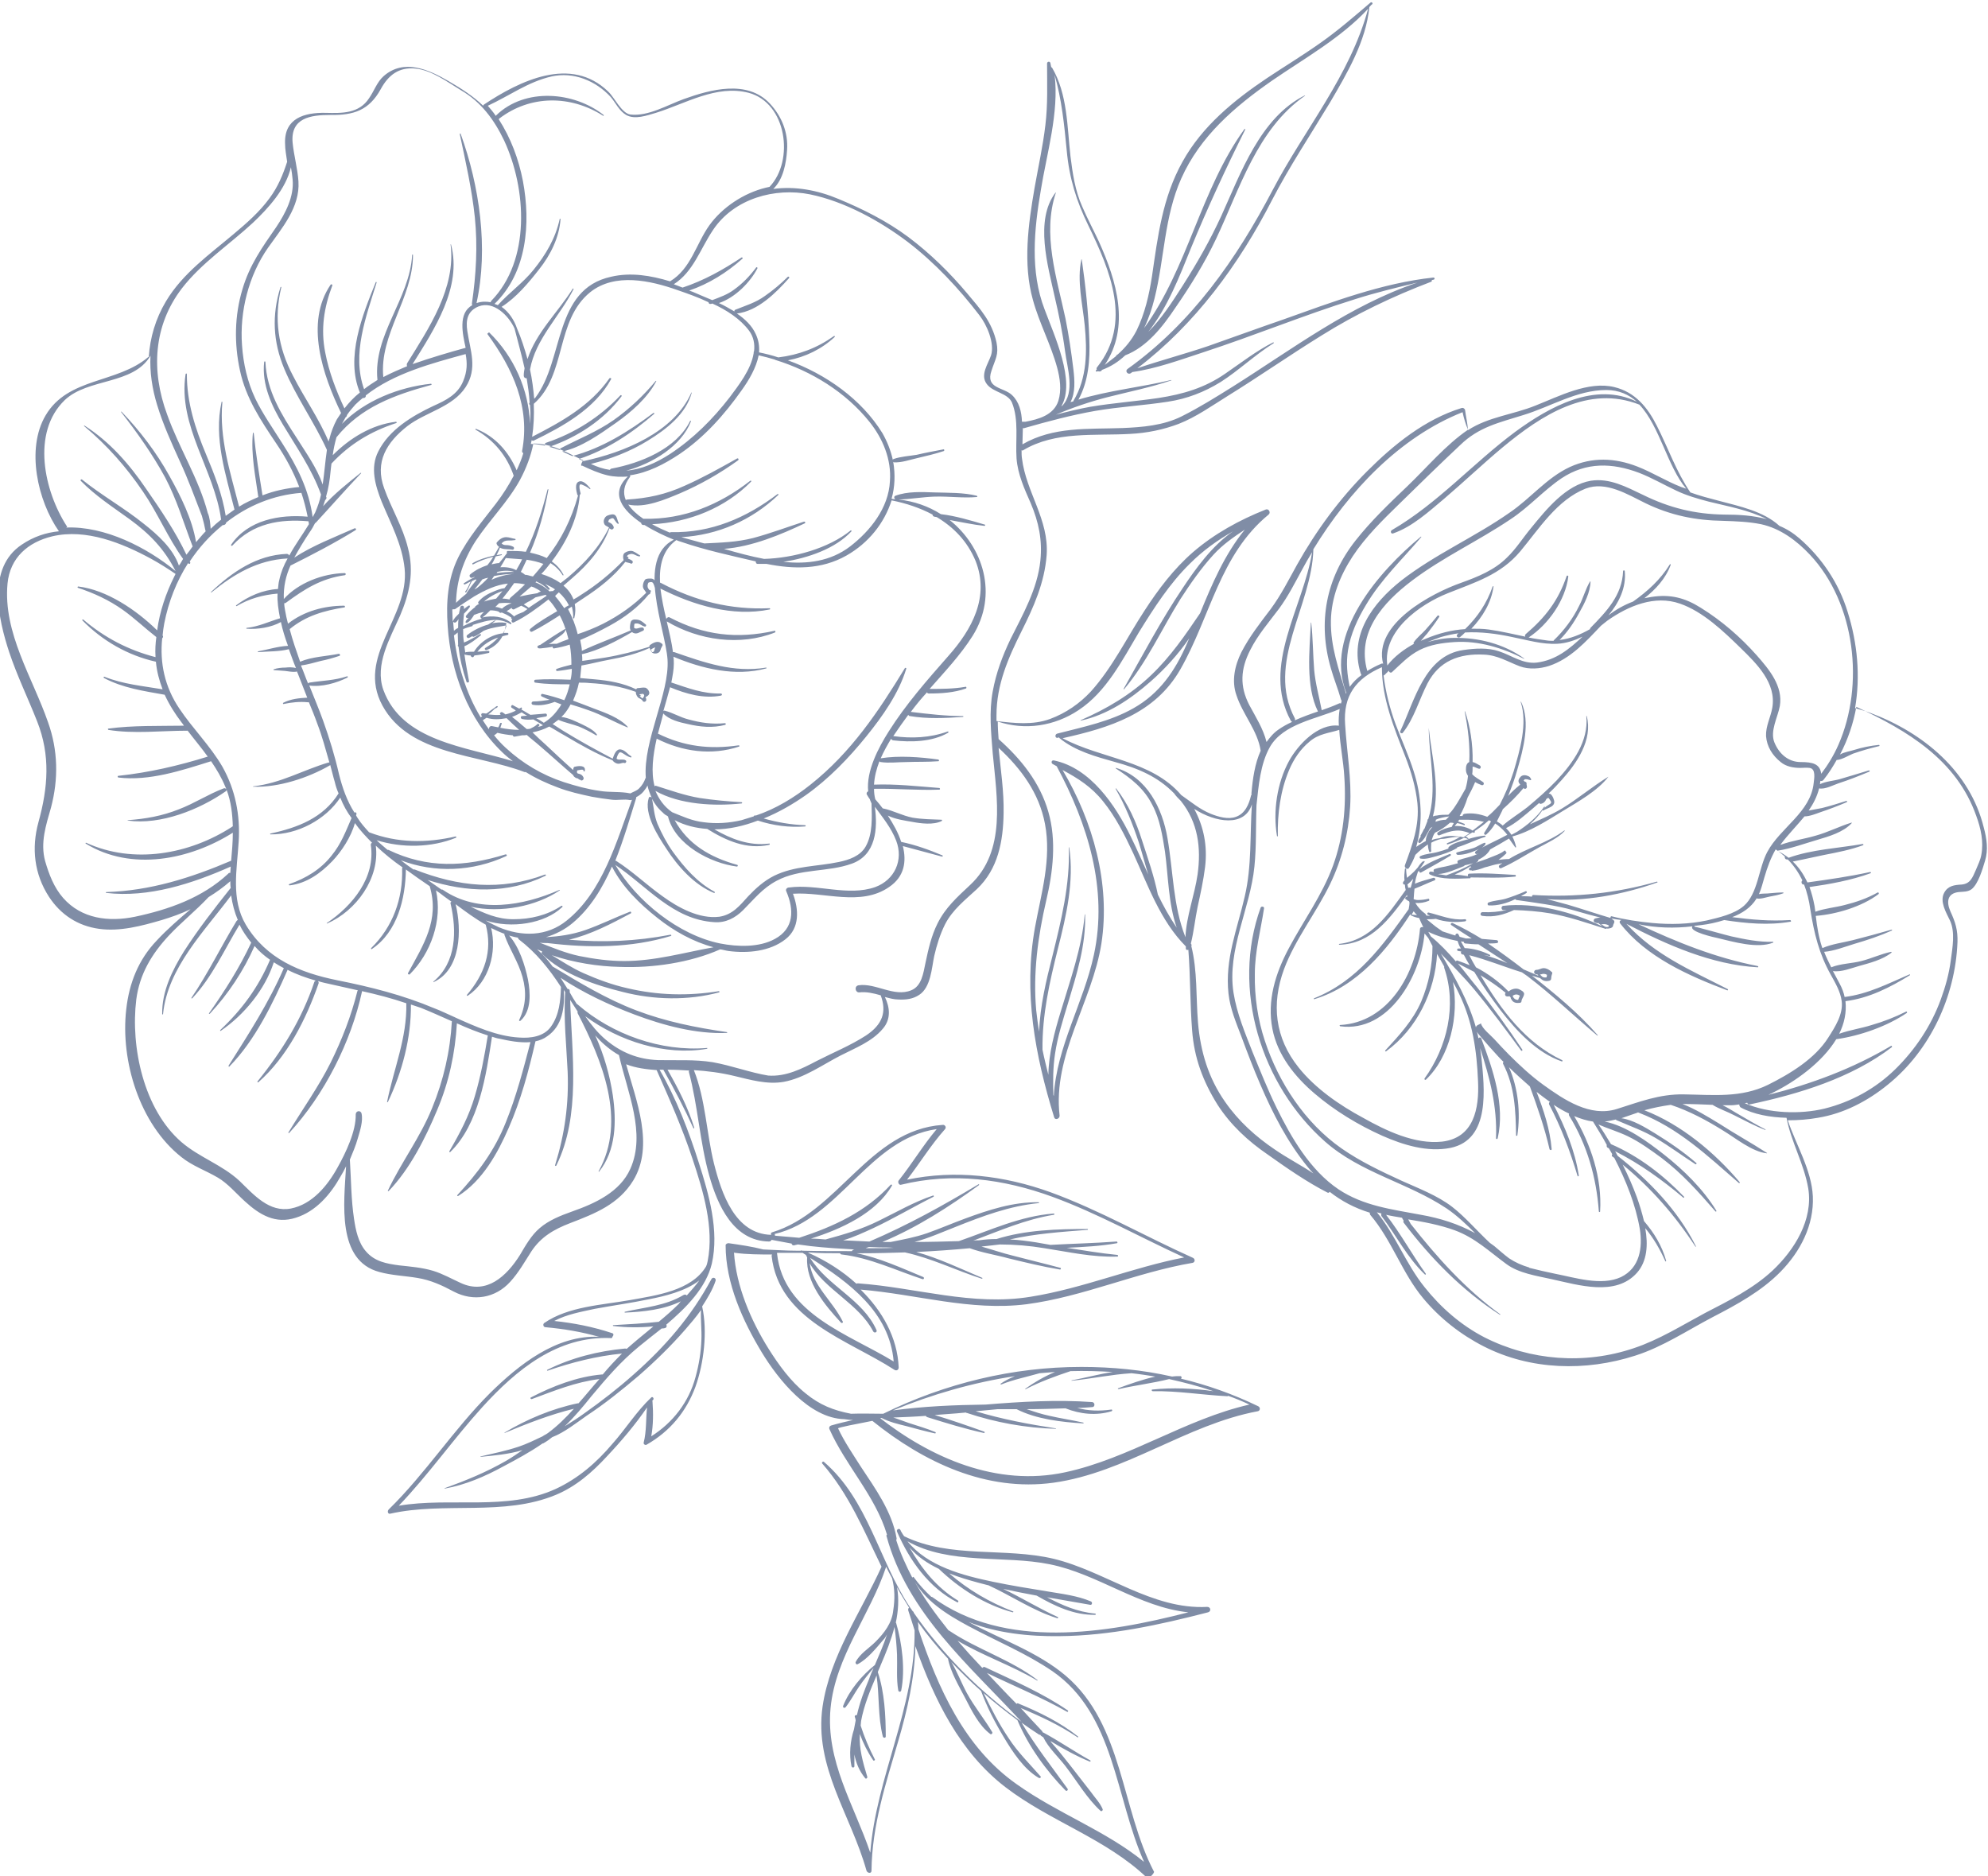 <!-- Generator: Adobe Illustrator 17.1.0, SVG Export Plug-In  -->
<svg version="1.1"
	 xmlns="http://www.w3.org/2000/svg" xmlns:xlink="http://www.w3.org/1999/xlink" xmlns:a="http://ns.adobe.com/AdobeSVGViewerExtensions/3.0/"
	 x="0px" y="0px" width="475.6px" height="448.8px" viewBox="0 0 475.6 448.8" enable-background="new 0 0 475.6 448.8"
	 xml:space="preserve">
<defs>
</defs>
<g>
	<path fill="#808DA6" d="M276.1,447.8c-7.9-15.1-7.4-35.2-21.1-46.9c-6.7-5.7-15.5-8.7-23.3-12.9c6.8,2.7,14.5,3.5,21.8,3.4
		c12-0.1,23.9-2.7,35.5-5.7c0.8-0.2,0.7-1.3-0.2-1.3c-13.2,0.7-24.3-8.5-36.7-11.5c-11.7-2.8-24.7,0-35.8-5.4
		c-0.2-0.3-0.5-0.7-0.7-1.1c0,0,0,0,0,0c-0.1-0.1-0.1-0.3-0.2-0.4c-0.2-0.5-1-0.2-0.8,0.4c3,6.9,7.6,13.4,14.4,16.9
		c0.2,0.1,0.4-0.2,0.2-0.4c-5.1-3.1-8.7-7.6-11.6-12.7c1.9,2.2,4.3,3.8,7,5.1c4.9,4.7,11,8.6,17.7,10.4c0.1,0,0.2-0.2,0.1-0.2
		c-5.7-2.2-10.8-5.2-15.3-9.1c2.3,0.9,4.7,1.6,6.9,2.2c0.8,0.2,1.6,0.4,2.3,0.6c0,0,0,0,0.1,0c5.5,2.5,10.7,6.1,16.5,7.9
		c0.2,0.1,0.4-0.2,0.1-0.3c-4.4-2-8.6-4.6-13-6.7c2.7,0.6,5.3,1.1,8,1.6c4.3,2.5,9,4.7,14,4.6c0.2,0,0.2-0.3,0-0.3
		c-4.3-0.4-7.9-2-11.5-3.9c3.4,0.6,6.9,1.2,10.3,1.8c0.5,0.1,0.6-0.6,0.2-0.8c-3.3-1.4-6.9-1.8-10.4-2.4c-4.3-0.7-8.7-1.4-13-2.3
		c-7.2-1.5-15.7-3.7-20.5-9.7c10,5.7,23.2,3.3,34,5.5c11.5,2.3,21.5,10.3,33.2,11.5c-19.8,5.1-43.9,9-61.2-3.6
		c-0.1-0.1-0.2-0.1-0.3-0.1c-1.5-1.4-2.9-2.9-4.2-4.7c-0.1-0.2-0.4,0-0.3,0.2c-1.5-2.9-2.9-5.9-3.9-9.1c0.1-0.1,0.1-0.3,0.1-0.4
		c-1.1-6.4-5.1-11.9-8.6-17.2c-1.9-3-3.9-5.9-5.4-9.1c-0.1-0.2,4.6-1.1,8.2-1.8c12.3,9.9,27.2,17,43.3,14.8
		c17.3-2.4,31.8-13.9,48.9-17.1c0.6-0.1,0.7-0.9,0.1-1.2c-6-2.9-12.2-5.1-18.5-6.6c0.3-0.1,0.2-0.6-0.1-0.6c-0.7,0-1.3,0-2,0.1
		c-7.1-1.6-14.4-2.3-21.6-2.3c0,0-0.1,0-0.1,0c0,0-0.1,0-0.1,0c-16.2,0-32.5,3.9-47.3,11.2c-2.6,0-5.2-0.1-7.7,0
		c-4.2-0.8-7.5-2.1-10.9-4.9c-3.6-2.9-6.4-6.8-8.8-10.6c-4.2-6.7-7.8-15-8.3-23.1c0.1,0.1,0.1,0.1,0.2,0.1c2.9,0.4,5.9,0.4,8.9,0.4
		c0,0.1-0.1,0.2-0.1,0.3c1.7,15.4,18.3,20.1,29.4,27.3c0.5,0.3,1,0,1-0.6c-0.3-7.1-3.9-13.5-9.1-18.6c13.4,1.1,26.2,5.2,39.7,3.5
		c13.6-1.8,26.2-7.6,39.7-9.9c0.6-0.1,0.7-0.9,0.1-1.2c-11.4-5.1-22.3-11.4-34.1-15.7c-11.1-4-22.8-5.4-34.3-3
		c3.1-4,5.7-8.3,9.1-12.1c0.4-0.5-0.1-1.1-0.6-1c-17.6,1.2-24.9,20.9-40.8,25.7c-0.3,0.1-0.3,0.3-0.2,0.6
		c-8.7-0.2-11.9-10-13.7-17.1c-1.8-7.3-2-15.3-4.8-22.3c0,0,0,0,0,0c3.2,0.2,6.4,0.6,9.7,1.4c3.8,0.9,7.8,2.1,11.8,1.4
		c4.9-0.9,9.3-4.1,13.6-6.3c3.5-1.8,7.5-3.3,10.1-6.4c2-2.3,1.7-5.1,0.5-7.6c1.1,0.3,2.2,0.6,3.2,0.6c1.8,0.1,3.5-0.1,5-1.1
		c2.8-1.8,3-6.5,3.6-9.3c0.6-2.6,1.4-5.2,2.6-7.6c1.8-3.5,4.8-5.8,7.6-8.4c5.1-4.8,6.3-11.5,6.4-18.2c0.1-5.2-0.7-10.4-1.2-15.6
		c5.4,5,9.7,10.8,11.1,18.2c1.6,8.4-0.9,16.6-2.4,24.8c-2.8,15.6,0,30.4,4.6,45.4c0.2,0.7,1.3,0.4,1.3-0.4
		c-1.7-14.5,7.8-27.2,10-41.2c2.2-14.3-2-29.2-9.3-41.5c3.7,2,6.9,4,9.7,7.5c3,3.7,5.2,8.1,7.2,12.4c3.5,7.6,6.5,16.2,12.6,22.3
		c0,0.2,0,0.3,0,0.5c0,0.4,0.4,0.4,0.6,0.3c0.5,6.4,0.4,12.9,0.9,19.3c0.5,6.6,2.6,12.2,6.1,17.8c3.1,4.8,7.3,8.7,12,11.9
		c4.5,3.2,9.4,6.6,14.3,9.1c0.2,0.1,0.4,0,0.5-0.2c2.8,2.2,6,3.9,9.6,5c0,0.1,0,0.3,0.1,0.5c5.2,6.1,7.6,13.9,12.7,20
		c4,4.8,9,8.7,14.5,11.5c11.2,5.7,24.4,6,36.2,2.2c6.6-2.1,12.4-6,18.5-9.2c5.8-3,11.7-6.2,16.3-10.9c4.7-4.8,8-11.1,7.7-18
		c-0.3-6.3-4-12.3-6-18.2c2.5,0,5-0.2,7.2-0.6c6.2-1,11.9-4,16.7-7.9c10.2-8.2,16.2-21.2,16.7-34.1c0.1-2.9-0.5-4.8-1.7-7.4
		c-1-2.3-0.7-4.3,2-4.6c1-0.1,2.2,0,3.1-0.7c1.6-1.3,2.6-4.8,3.2-6.8c0.8-2.6,0.4-5.3-0.3-7.9c-3.3-13.5-14.5-22.7-27-27.4
		c-1.2-0.5-2.5-0.8-3.8-1.2c1.3-7.6,0.6-15.5-1.8-23.1c-2.1-6.8-6.1-12.8-11.5-17.5c-1.5-1.3-3.1-2.3-4.8-3c-3.8-3.5-9.6-4.7-14.5-6
		c-2.3-0.6-4.6-1.2-6.8-2c-3.4-5-5.3-10.6-8-15.9c-2.2-4.4-5.2-8.1-10.2-9.3c-6.2-1.5-13.2,2.2-18.8,4.4c-5.4,2.2-11.3,2.7-16.2,5.9
		c-0.1-1.6-0.5-3.2-0.7-4.8c-0.1-0.4-0.5-0.6-0.8-0.5c-8.8,2.7-16.3,8.8-22.6,15.1c-6.6,6.6-12.2,14.2-16.8,22.4
		c-2,3.6-3.8,7.2-6.3,10.6c-2.5,3.3-5.1,6.6-7,10.3c-1.6,3.2-2.4,6.9-1.2,10.3c1.5,4.6,5.1,8.5,5.8,13.3c-1.4,3.1-1.9,6.7-2.2,10.1
		c0,0.2,0,0.3,0,0.5c0,0-0.1,0-0.1,0.1c-0.5,2.1-1.4,4.3-3.6,5.1c-1.9,0.7-4.2,0-6-0.7c-2.7-1.1-4.8-2.9-7.1-4.5
		c-7.2-8.4-19-8.6-28.4-13.6c11.2-2.5,22.1-5.8,28.2-16.5c7.2-12.6,9.4-27.4,21.1-37c0.6-0.5,0-1.5-0.7-1.2
		c-6.3,2.5-12.3,5.8-17.4,10.2c-4.6,4-8.3,8.9-11.6,14c-4.2,6.4-7.6,13.5-12.8,19.3c-2.7,2.9-6,5.2-9.8,6.6c-4.1,1.5-8.5,1-12.8,0.5
		c0-0.5,0-0.9,0-1.4c0-7.3,2.8-13.7,6-20.1c2.9-5.8,5.5-11.6,6-18.2c0.6-8.5-4.9-15-5.9-23.1c-0.1-0.6-0.1-1.3-0.1-2
		c0.1,0.1,0.3,0.1,0.4,0c7.7-4.6,17-3.4,25.6-3.9c4-0.2,7.9-1,11.6-2.4c4.1-1.6,7.9-4.3,11.6-6.6c7.6-4.7,14.9-9.8,22.5-14.5
		c8.3-5.2,17.1-9.4,26.3-12.9c0.2-0.1,0.2-0.3,0.1-0.4c0.2,0,0.4-0.1,0.5-0.1c0.3-0.1,0.3-0.5-0.1-0.5c-12.2,1.3-24.3,5.9-35.8,10
		c-6.1,2.1-12.1,4.3-18.1,6.4c-5.6,1.9-11.3,3.4-16.9,5.3c13.8-10.5,24.3-24.8,32.2-40.2c4.2-8.1,9.2-15.6,13.9-23.4
		c4.1-7,8.6-14.6,9.4-22.8c0,0,0,0,0,0c0.2-0.2,0.4-0.5,0.7-0.7c0.2-0.2-0.1-0.6-0.4-0.4c-4,3.4-7.9,6.8-12.2,9.8
		c-4.1,2.9-8.4,5.5-12.6,8.3c-7.9,5.3-15.5,11.5-20.2,20c-4.8,8.6-5.9,17.8-7.3,27.4c-0.7,4.5-1.7,8.9-3.7,13
		c-1.2,2.3-2.7,4.1-4.5,5.7c-0.1,0-0.1,0.1-0.2,0.1c-0.1,0.1-0.2,0.2-0.2,0.3c-0.9,0.7-1.8,1.4-2.7,2.1c6.1-9.1,2.9-20-1.4-29.5
		c-1.3-2.8-2.8-5.6-4-8.4c-1.7-3.8-2.3-8-2.8-12c-0.8-7.1-0.7-14.9-4.4-21.2c-0.1-0.1-0.1-0.1-0.2-0.1c-0.1-0.3-0.1-0.6-0.2-1
		c-0.1-0.5-0.8-0.4-0.8,0.1c0,5,0.2,9.7-0.4,14.7c-0.6,5.1-1.7,10-2.6,15.1c-1.5,8.7-2.8,18.1-0.4,26.7c1.5,5.5,4.3,10.7,5.8,16.2
		c0.7,2.6,1.1,5.4,0.3,8c-1.1,3.4-4.7,4.4-7.9,5c-0.3,0-0.5,0-0.8,0c-0.1-2.5-0.7-4.8-2.4-6.4c-2-1.9-6.4-1.5-4.9-5.8
		c0.9-2.8,1.8-3.8,1.2-6.8c-1.1-4.9-3.8-7.9-7-11.7c-4.2-5-8.9-9.6-14.1-13.5c-5.1-3.8-10.9-6.7-16.7-9.1c-5-2.1-10.3-3.1-15.6-2.4
		c2.4-2.3,3.1-6.2,3.3-9.3c0.3-4.2-1.3-8.1-4.1-11.1c-5.4-5.8-14.2-3.4-20.6-1.1c-3.9,1.4-8.5,4.2-12.8,3.7
		c-2.1-0.3-3.8-4.1-5.3-5.5c-8.9-8.6-21.1-2.6-29.7,3.1c-0.1,0.1-0.2,0.2-0.2,0.3c-2.4-2.3-5.2-4.1-8.3-5.9
		c-4.8-2.8-10.7-5.4-15.5-1.2c-1.6,1.4-2.3,3.6-3.5,5.3c-2.4,3.7-6.5,3.6-10.4,3.5c-5.1-0.1-9.9,1.3-9.7,7.3c0,1.5,0.3,2.9,0.5,4.4
		c-1,3.1-2.2,6-4.2,8.7c-2.4,3.3-5.5,6-8.6,8.6c-5.8,4.9-12.2,9.4-16.2,16.1c-2.5,4.2-3.8,8.7-4.1,13.3c0,0-0.1,0-0.1,0
		c-7.5,6.4-19.2,4.8-24.6,14c-4.7,8-1.9,20.4,3.2,27.7c-3.1,0.3-6.1,1.3-8.9,3.2c-8.4,5.6-5.6,17.8-3,25.7c1.9,5.7,4.5,11,6.7,16.6
		c3.2,8.1,2.6,15.8,0.3,24.1c-1.7,6.2-1,12.4,2.5,17.8c2.8,4.3,6.9,7,12,7.7c5,0.7,10.2-0.7,15-2.1c2.3-0.7,4.6-1.5,6.9-2.6
		c-2.8,2.4-5.6,4.8-8.1,7.5c-4.4,4.6-6.6,10.2-7.3,16.5c-1.4,12.3,3.2,27.4,13.2,35.3c2.6,2.1,5.8,3.2,8.7,4.9
		c2.4,1.4,4.4,3.8,6.5,5.7c3.5,3.2,7.3,5.5,12.2,3.9c4.8-1.5,8.3-5.6,10.7-9.9c0.5-0.8,0.9-1.6,1.3-2.4c-0.5,8.8-2.3,22.6,8,25.3
		c2.9,0.8,6,0.9,9,1.4c3.2,0.5,6,1.8,8.8,3.3c4.6,2.4,9.9,1.6,13.5-2.4c2-2.2,3.4-4.7,5-7.2c2.3-3.5,5.4-5.3,9.3-6.8
		c6-2.3,11.6-4.5,15.1-10.2c5.1-8.4,0.7-19.1-1.7-27.8c2.3,0.9,4.8,1.2,7.3,1.4c3.1,7,6.2,14,8.6,21.3c2.5,7.5,5.2,16.4,3.6,24.4
		c-0.1,0.5-0.2,0.9-0.4,1.3c-3.5,5.8-12,6.9-18.1,8c-6.7,1.2-14.8,1.5-20.6,5.5c-0.4,0.3-0.2,1,0.3,1c4.4,0.4,8.6,1.1,12.8,2.3
		c-10.2-0.5-19.2,6.7-26.1,13.5c-8.7,8.7-15.4,19.2-24.2,27.8c-0.4,0.4-0.2,1.2,0.4,1c13-2.9,27.1,0.7,39.6-4.5
		c4.8-2,8.7-5.4,12.2-9.2c3.4-3.6,6.8-7.6,9.6-11.7c-0.3,2.8-0.1,5.6-0.8,8.4c-0.1,0.4,0.4,0.7,0.7,0.5c5.6-3.2,9.5-7.9,11.7-13.9
		c2-5.6,2.9-13.2,1.6-19.1c0,0,0,0,0-0.1c1.3-2,2.5-4,3.2-6.1c0.2-0.7-0.7-1-1-0.4c-4.8,8.9-11,16.1-18.6,22.8
		c-3.7,3.3-7.7,6.4-11.8,9.3c-1.5,1.1-3.1,2.1-4.7,3.1c2.3-2.2,4.4-4.7,6.4-7.2c3.6-4.3,7-8.3,11.4-11.9c1.7-1.4,3.5-2.8,5.4-4.3
		c0.2,0,0.5,0,0.8-0.1c0.4-0.1,0.5-0.5,0.3-0.8c4.8-4.1,9.5-8.8,10.9-14.6c1.8-7.9-0.7-16.6-3.1-24.1c-2.4-7.6-5.4-15.4-9.4-22.3
		c0.3,0,0.6,0,0.9,0c0,0,0,0,0,0c2.6,4.6,5,9.2,7.2,14c0.1,0.1,0.2,0,0.2-0.1c-1.5-4.9-3.9-9.5-6.4-13.9c1.8,0,3.5,0.1,5.2,0.2
		c-0.1,0.1-0.1,0.2-0.1,0.3c2.2,8.2,2.6,16.8,4.9,24.9c2,7.1,5.8,15.6,14.3,15.7c0.3,0,0.5-0.2,0.6-0.4c1.6,0.3,3.2,0.6,4.8,0.9
		c0,0.3,0.3,0.5,0.7,0.4c0.2-0.1,0.5-0.1,0.8-0.2c1,0.1,2,0.3,3,0.4c3.5,0.4,7,0.6,10.5,0.8c-0.1,0-0.2,0.1-0.3,0.1
		c-0.2,0.1-0.2,0.2-0.3,0.3c-4,0-7.9,0-11.9-0.1c0,0,0,0,0,0c-0.1-0.1-0.2-0.1-0.3,0c-0.3,0-0.7,0-1,0c-2.6,0-5.3-0.2-8-0.3
		c-2.7-0.7-5.5-1.1-8.3-1.5c-0.3,0-0.7,0.2-0.7,0.5c0,9.1,4.1,18.1,8.7,25.7c3.9,6.4,11.3,15.7,19.7,15.9c0.7,0.1,1.4,0.2,2.1,0.2
		c-1.8,0.4-3.5,0.8-5.2,1.3c-0.4,0.1-0.6,0.4-0.5,0.8c3.9,8.8,11,16,13.8,25.3c-0.1,0.1-0.2,0.3-0.1,0.4c5,18.4,19.8,30.9,32.3,44.4
		c-9.9-7.2-18.8-16-25.8-26.1c0-0.2-0.1-0.3-0.2-0.3c-0.2-0.3-0.5-0.7-0.7-1c-7.5-11.3-10-25.7-20.6-34.8c-0.2-0.2-0.6,0.2-0.4,0.4
		c6.4,7.3,10,16.1,14.2,24.7c-5,11-12.3,21.3-14.1,33.4c-2.1,14.5,6.8,26,10.5,39.3c0.2,0.6,1.2,0.8,1.2,0c0.1-10.7,3.4-20.8,6.4-31
		c2.2-7.5,3.9-15,4.1-22.7c4.5,12.8,10.6,25.3,21.5,33.7c10.8,8.3,24.1,12.3,34,21.8c0.1,0.1,0.1,0.1,0.2,0.1
		C275.8,448.5,276,448.1,276.1,447.8z M164.3,309.9c-0.2-0.2-0.4-0.3-0.8-0.1c-4.3,2.6-9.2,2.9-14,4c-0.1,0-0.1,0.2,0,0.2
		c4.5-0.2,9.3-0.7,13.4-2.7c-0.2,0.2-0.4,0.4-0.5,0.6c-1.5,1.5-3.1,2.9-4.8,4.3c-3.6,0.4-7.3,0.6-10.9,0.8c-0.1,0-0.1,0.2,0,0.2
		c3.2,0.4,6.4,0.4,9.6,0.1c-1.6,1.4-3.3,2.7-4.9,4.1c-0.5,0.4-1,0.9-1.5,1.3c-0.1-0.1-0.2-0.1-0.4-0.1c-6.4,0.6-12.8,2.2-18.6,5.1
		c-0.1,0.1,0,0.2,0.1,0.2c5.8-2,11.7-3.5,17.8-4.1c-1.6,1.6-3.2,3.3-4.6,5c-0.1,0-0.1,0-0.2,0c-5.9,0.5-11.8,2.8-17,5.5
		c-0.2,0.1-0.1,0.4,0.2,0.4c5.4-2,10.5-4.1,16.2-4.8c-1.7,1.9-3.3,3.9-5,5.8c-0.1,0-0.1,0-0.2,0c-6.2,1.3-12.1,3.8-17.5,7
		c0,0,0,0.1,0,0.1c5.5-2.3,10.9-4.4,16.6-5.8c-1.9,2.1-3.9,4.1-6.2,5.8c-0.4,0.3-0.9,0.5-1.3,0.8c-1.9,0.9-3.7,1.8-5.8,2.5
		c-3,1-6,1.6-9,2.3c-0.1,0-0.1,0.1,0,0.1c3.1-0.3,6.7-0.6,10-1.6c-1.3,0.9-2.6,1.8-4,2.6c-4.7,2.7-9.6,4.7-14.6,6.5
		c-0.1,0,0,0.2,0,0.1c5-0.9,9.6-2.9,14-5.3c3-1.6,6.4-3.4,9.4-5.5c0.1,0,0.2,0,0.3-0.1c0.7-0.4,1.4-0.9,2-1.4
		c2.9-1.1,5.9-3.5,8.2-5.1c4.4-2.9,8.5-6.2,12.5-9.6c3.9-3.4,7.7-7.1,11.1-11c1.3-1.5,2.6-3,3.8-4.7c-0.1,2.4,0.2,4.8,0.1,7.1
		c-0.1,3-0.6,6-1.4,8.9c-1.6,6-5.4,10.9-10.6,14.2c0.5-2.7,0.5-5.6,0.3-8.3c0-0.1,0-0.1-0.1-0.1c0.1-0.1,0.2-0.3,0.3-0.4
		c0.2-0.3-0.2-0.8-0.5-0.5c-3.5,3.3-6.1,7.5-9.3,11.1c-3.8,4.5-8.2,8.3-13.6,10.8c-11.6,5.3-25.2,1.9-37.5,4
		c7.1-7.4,13.1-16,20-23.6c8.1-8.9,18-17.1,30.8-16.5c0.2,0,0.3-0.1,0.3-0.3c0.3-0.3,0.4-0.8-0.1-0.9c-4.5-1.5-9.1-2.4-13.8-2.9
		c3-1.6,6.5-2.2,9.7-2.9c4.3-0.8,8.7-1.4,13-2.3c3.6-0.7,8.7-1.9,12-4.5C166.5,307.4,165.4,308.7,164.3,309.9z M432.6,284.3
		c1.2,7.5-3.3,14.7-8.5,19.6c-4.7,4.4-10.6,7.3-16.2,10.2c-5.6,3-11,6.4-17,8.4c-11.8,4-24.8,3-35.8-2.6c-5.6-2.9-10.4-7.1-14.3-12
		c-4.5-5.6-6.9-12.4-11.4-17.9c0.4,0.1,0.7,0.2,1.1,0.3c-0.1,0.2-0.1,0.4,0,0.6c3.5,4.6,6.2,10,10.4,14c0.1,0.1,0.3-0.1,0.2-0.2
		c-3.3-4.6-6-9.6-9.5-14.1c1.3,0.3,2.6,0.5,3.8,0.7c0.1,0.2,0.2,0.4,0.4,0.7c-0.1,0.2-0.1,0.4,0.1,0.6c6.5,8.5,13.9,16.1,22.9,21.9
		c0.1,0.1,0.2-0.1,0.1-0.1c-8.3-6-15.1-13.6-21.4-21.6c-0.2-0.4-0.4-0.7-0.6-1.1c3.7,0.6,7.5,1.3,11.1,2.6c4.9,1.8,8.3,5.1,12.4,8.1
		c3,2.2,7.2,2.8,10.8,3.6c6.4,1.4,15.3,4.2,20.4-1.5c2.5-2.8,2.7-6.8,2-10.7c2,2.4,3.5,5,4.8,7.9c0.1,0.1,0.2,0.1,0.2-0.1
		c-1-3.6-2.9-6.7-5.3-9.5c-0.5-2.1-1.1-4-1.7-5.7c-1-2.7-2.1-5.2-3.4-7.8c6.8,5.6,12.5,12.1,17.4,19.6c0.1,0.1,0.2,0,0.1-0.1
		c-4.3-8.6-11.2-15.7-18.7-21.6c-0.2-0.4-0.4-0.7-0.6-1.1c5.9,3,11.2,6.8,16.3,11.1c0.1,0.1,0.3-0.1,0.2-0.2
		c-5-5.2-10.8-9.7-17.5-12.6c-1-1.6-1.9-3.2-3-4.7c2.3,1,4.7,1.7,7,2.8c2.9,1.4,5.5,3.3,8.1,5.2c4.9,3.7,8.9,8.2,12.9,12.8
		c0.1,0.1,0.3,0,0.2-0.2c-3.2-5.2-7.8-9.7-12.5-13.4c-3.8-3-9.1-6.9-14.2-7.9c0.9-0.1,1.8-0.3,2.7-0.5c0,0.1,0.1,0.2,0.2,0.2
		c3.2,1.4,6.4,2.5,9.4,4.3c3.2,1.9,6.3,4.2,9.4,6.2c0.2,0.1,0.4-0.2,0.2-0.3c-3.1-2.7-6.5-5-9.9-7.1c-2.3-1.4-5.2-3.2-8-3.6
		c0.9-0.3,1.7-0.6,2.6-0.9c0.5-0.2,1-0.3,1.4-0.5c0,0,0.1,0.1,0.2,0.1c9.4,3.6,16.4,10.3,23.9,16.8c0.1,0.1,0.3-0.1,0.2-0.2
		c-6-7.1-14-13.8-22.8-17.2c2.1-0.6,4.2-1,6.3-1.3c4.5,1.5,8.6,3.7,12.6,6.2c3,1.8,6.8,5,10.4,5.4c0,0,0.1-0.1,0-0.1
		c-3.7-2.4-7.7-4.6-11.4-7c-2.8-1.7-5.7-3.5-8.8-4.7c2.4,0,4.8,0.1,7.2,0.2c1.6,1,3.5,1.6,5.2,2.5c2.4,1.2,4.8,2.5,7.4,3.5
		c0.1,0,0.1-0.1,0.1-0.1c-2.4-1.2-4.7-2.6-7.1-4c-1-0.6-2.1-1.3-3.2-1.8c0.7,0,1.3,0,2,0c0.7,0,1.3-0.1,2-0.2c0,0.3,0.1,0.5,0.3,0.7
		c3.1,1.7,7.1,2.4,11,2.5C428.5,273.2,431.6,278.4,432.6,284.3z M353.1,245.8c-1.8-6.3-5-12-8.4-17.7c2.7,2.8,5.5,5.6,8,8.6
		c3.9,4.7,7.6,9.7,11.2,14.6c0.1,0.2,0.4,0,0.3-0.2c-3.4-5.1-7-10.1-10.8-14.9c-1.5-1.8-3-3.8-4.6-5.7c1.3,0.7,2.6,1.3,3.9,2
		c1.9,3.2,4.1,6.3,6.3,9.2c3.8,4.9,8.6,10.1,14.6,12.2c0.2,0.1,0.3-0.2,0.1-0.3c-8.7-4.1-14.6-12-19.5-20.3c2.1,1.3,4.1,2.6,6,4.2
		c-0.2,0.2-0.2,0.6,0.1,0.8c0.3,0.1,0.6,0.1,0.8,0c0.1,0.1,0.2,0.2,0.3,0.3c0,0.2,0.1,0.4,0.2,0.5c0.4,0.8,1.2,0.9,2,0.8
		c0.2,0,0.4-0.2,0.4-0.4c0-0.5,0.5-1,0.6-1.6c0.2-0.6-0.8-1.1-1.3-1.3c-0.5-0.2-1.1-0.1-1.6,0.1c-0.3,0.1-0.5,0.3-0.7,0.4
		c0,0-0.1,0.1-0.1,0.1c-2.2-2.3-4.9-4.3-7.8-5.8c-0.6-1-1.1-1.9-1.6-2.9c4.3,1.1,8.4,2.8,12.6,4.1c0.4,0.3,0.9,0.6,1.3,0.9
		c5.8,4.4,11.1,9.5,16.7,14.2c0.1,0.1,0.2-0.1,0.1-0.1c-4.6-5.3-10.2-9.9-15.7-14.2c0.7,0.2,1.3,0.4,2,0.6c0,0,0,0.1,0.1,0.1
		c0.6,0.6,1.3,0.7,2.1,0.5c0.3-0.1,0.4-0.3,0.4-0.6c0-0.3,0.1-0.7,0.2-1c0.1-0.2,0.1-0.4-0.1-0.5c-0.5-0.5-1.2-0.9-1.9-0.9
		c-0.6,0-1.1,0.4-1.7,0.4c-0.6,0-0.8,0.7-0.3,1c0.2,0.1,0.3,0.1,0.5,0.1c0.1,0.1,0.2,0.2,0.2,0.3c-1.2-0.5-2.3-1-3.5-1.5
		c-2.7-2.1-5.6-4.2-8.5-6.2c0.7,0,1.4,0,2.1-0.1c0.4,0,0.4-0.6,0-0.7c-1.2-0.1-2.4-0.2-3.6-0.3c-2.3-1.4-4.6-2.7-7-3.8
		c-0.3-0.1-0.6,0.3-0.3,0.5c1.6,1.1,3.3,2.2,4.9,3.2c-0.5,0-0.9,0-1.4,0c0,0,0,0,0,0c-0.5-0.1-1-0.3-1.5-0.4
		c-0.1-0.2-0.2-0.4-0.3-0.6c-0.2-0.4-0.8-0.1-0.7,0.3c0,0,0,0,0,0c-1.1-0.3-2.1-0.7-3.1-1c-0.7-0.5-1.5-1-2.2-1.6
		c-0.5-0.4-1-0.8-1.6-1.3c0.8,0,1.5,0,2.2-0.1c2.2,0.8,4.8,0.9,7,0.6c0.4-0.1,0.3-0.6-0.1-0.5c-3.1,0.3-5.7-0.9-8.6-1.6
		c-0.3-0.1-0.5,0.4-0.2,0.5c0.2,0.1,0.4,0.2,0.5,0.3c-0.3,0-0.6-0.1-0.9-0.1c0-0.1-0.1-0.3-0.2-0.4c-1-0.7-1.8-1.6-2.4-2.6
		c1.1,0.1,2.2-0.1,3.2-0.5c0.3-0.1,0.1-0.6-0.1-0.5c-0.8,0.2-1.6,0.3-2.5,0.3c-0.4,0-0.7-0.1-1-0.2c0-0.5,0.1-1,0.1-1.5
		c0-0.3,0.1-0.7,0.1-1c1.6-0.6,3.2-1.4,4.8-2c0.4-0.2,0.1-0.7-0.3-0.6c-1.4,0.4-3,0.8-4.4,1.4c0.1-1,0.4-1.9,0.7-2.8
		c0.1-0.1,0.2-0.3,0.3-0.4c-0.1,0.3,0.2,0.7,0.5,0.5c2.3-1.3,4.7-2.6,7-4c0.2-0.1,0.1-0.5-0.2-0.4c-2.4,1-5.1,2-7.2,3.6
		c0.4-0.5,0.8-1.1,1.2-1.7c0.1-0.2-0.1-0.3-0.2-0.2c-0.1,0.1-0.2,0.2-0.3,0.3c0,0,0.1-0.1,0.1-0.1c0.1-0.1,0-0.2-0.1-0.1
		c-0.4,0.4-0.8,0.9-1.1,1.4c-0.3,0.3-0.6,0.7-0.9,1c-0.5,0.5-1.1,1-1.7,1.5c-0.1-0.7-0.2-1.4-0.2-2.1c0-0.2-0.3-0.2-0.3,0
		c-0.1,0.9-0.2,1.8-0.1,2.7c-0.1,0.1-0.2,0.2-0.3,0.4c-0.2,0.3,0.1,0.7,0.4,0.6c0,0.4,0.1,0.9,0.2,1.3c-4.2,5.8-8.2,12-15.9,12.9
		c-0.1,0-0.1,0.2,0,0.2c7.7-0.2,12.1-6.3,16.2-11.9c0,0.1,0.1,0.3,0.1,0.4c0,0,0,0,0,0c-0.4-0.1-0.7,0.4-0.4,0.6
		c0.3,0.2,0.5,0.4,0.8,0.5c0,0.1,0.1,0.2,0.1,0.3c0,0.5-0.1,1.1-0.2,1.6c-6.2,8.7-12.3,17.2-22.6,21.3c-0.2,0.1-0.1,0.3,0.1,0.2
		c10.2-3.1,17.3-11.7,22.9-20.3c0,0.1,0.1,0.2,0.2,0.3c0.6,0.3,1.2,0.5,1.9,0.6c0.3,0.7,0.6,1.4,1,2.2c-0.3-0.1-0.8,0-0.8,0.5
		c-0.9,10.5-7.5,22.3-19.1,22.9c-0.2,0-0.1,0.2,0,0.3c11.7,1.6,19.3-12.1,20.2-22.2c0.3,0.4,0.6,0.7,0.9,1.1c0.3,0.6,0.7,1.3,1,1.9
		c0,0,0,0,0,0c0,4.6-0.9,9-2.7,13.3c-2,4.6-5.3,8.1-8.6,11.7c-0.1,0.1,0.1,0.3,0.2,0.2c7.4-5.4,11.7-14.3,12.2-23.3
		c0.6,1,1.1,2,1.7,3c0,0.1,0,0.2,0,0.3c3.1,9,0.7,19-4.7,26.5c-0.1,0.2,0.1,0.4,0.3,0.3c5.8-5.5,8-15.3,6.5-23.4
		c0.5,0.9,1,1.8,1.4,2.7c3.3,6.7,4.3,13.7,4.6,21.1c0.3,6.5-1,13.5-8.6,14.4c-6.5,0.7-13.4-2.6-18.9-5.7c-5.6-3-11.4-7-15.4-12
		c-5.7-7.1-6.6-15.2-3.5-23.6c2.7-7.2,7.6-13.3,11-20.3c2.8-5.8,4.4-12.1,4.8-18.5c0.4-6.6-0.8-13.1-1.2-19.7
		c-0.5-6.9,2.6-11,8.8-13.7c0,7.5,2.9,14.5,5.6,21.4c1.4,3.6,2.5,7.3,2.9,11.2c0.5,5.3-1.2,9.9-3,14.8c-0.2,0.6,0.7,1.2,1,0.6
		c0.6-1,1.1-2,1.5-3.1c1-1,2-1.8,3-2.5c0,0.5,0.1,1.1,0.3,1.7c0.1,0.3,0.5,0.1,0.5-0.1c-0.1-0.7,0-1.3,0-2c0.7-0.4,1.5-0.7,2.3-0.9
		c1,0,2-0.3,2.9-0.4c0.5-0.1,1.1-0.1,1.7-0.1c-1,0.6-2,1.1-3.1,1.5c-0.1,0.1-0.1,0.3,0.1,0.3c1.4-0.4,2.8-1,4-1.6
		c0.4,0.1,0.7,0.2,1,0.4c0,0,0,0,0,0c-0.1,0-0.1,0-0.2,0c-1.4,0.4-3.4,0.8-4.5,1.8c-0.1,0.1-0.1,0.3-0.1,0.4
		c-0.8,0.3-1.7,0.6-2.5,0.8c-1.4,0.4-2.9,0.4-4.2,1c-0.3,0.1-0.2,0.6,0.1,0.6c1.3,0.2,2.6-0.3,3.8-0.6c1.7-0.5,3.3-1,4.8-1.9
		c0.1,0,0.1-0.1,0.1-0.2c2.3-0.7,4.4-1.8,6.7-2.5c0.2-0.1,0.1-0.3-0.1-0.3c-1.3,0.1-2.6,0.4-3.9,0.8c0,0,0-0.1,0-0.1
		c-0.2-0.2-0.4-0.4-0.7-0.5c0.6-0.3,1.1-0.7,1.7-1c0.1,0,0.1,0,0.2,0.1c0.3,0.1,0.4-0.2,0.3-0.4c1.1-0.7,2.2-1.5,3.2-2.4
		c0.1-0.1,0.2-0.1,0.2-0.2c0.2,0.1,0.3,0.2,0.5,0.3c-0.5,0.9-1,1.8-1.6,2.7c-0.2,0.3,0.2,0.7,0.5,0.4c0.8-0.7,1.5-1.6,2.1-2.6
		c0.2,0.1,0.4,0.3,0.6,0.4c0.9,0.7,1.7,1.5,2.3,2.3c-2,1.1-4.1,2-6.1,3.1c0.4-0.3,0.8-0.6,0.9-1c0-0.1-0.1-0.2-0.2-0.2
		c-1,0.3-1.8,1-2.8,1.3c-1.2,0.4-2.5,0.6-3.8,1c-0.4,0.1-0.2,0.6,0.2,0.6c1.4,0,2.7-0.4,3.9-0.9c0.3-0.1,0.7-0.3,1.1-0.5
		c-0.3,0.2-0.6,0.4-0.8,0.6c-0.3,0.2,0,0.7,0.3,0.6c0.2-0.1,0.3-0.1,0.5-0.2c-0.2,0.1-0.4,0.2-0.6,0.3c-1.4,0.7-2.9,0.8-4.3,1.4
		c-0.3,0.1-0.3,0.5-0.1,0.7c-0.7,0.2-1.5,0.4-2.2,0.6c-1.1,0.3-2.3,0.4-3.4,0.8c-0.3,0.1-0.3,0.5-0.1,0.7c-0.3,0-0.5-0.1-0.8-0.1
		c-0.4,0-0.6,0.5-0.2,0.7c2.7,1.3,6.6,1,9.6,0.9c0.1,0,0.1-0.1,0.1-0.2c3.5,0,7.1,0.2,10.7-0.2c0.2,0,0.2-0.4,0-0.4
		c-3.6-0.2-7.3-0.5-11-0.3c-0.3,0-0.4,0.3-0.3,0.6c-1.1-0.2-2.1-0.3-3.2-0.4c1.3-0.5,2.6-1.2,3.8-2c0,0.1,0.1,0.2,0.2,0.2l0,0
		c-0.1,0.1-0.3,0.1-0.4,0.2c-0.3,0.2-0.2,0.7,0.2,0.6c0.1,0,0.1,0,0.2,0c0.1,0,0.1,0.1,0.2,0.1c1-0.1,2-0.4,3-0.8
		c0.9-0.2,1.7-0.5,2.6-0.7c0.5-0.1,1.1-0.2,1.6-0.3c-0.2,0.2-0.5,0.3-0.7,0.5c-0.3,0.3,0,0.8,0.4,0.7c3.2-1.4,6.2-3.4,9.3-5.1
		c2-1.1,4.3-2.1,5.9-3.8c0.1-0.1,0-0.2-0.1-0.1c-3.9,2.9-9,4.2-13.2,6.8c-0.8,0-1.7,0.1-2.5,0.2c0.7-0.5,1.3-1,1.8-1.5
		c0.2-0.2,0.1-0.4-0.1-0.4c0,0,0,0,0,0c0.1-0.2-0.1-0.4-0.3-0.3c-0.8,0.7-2.3,1.2-3.3,1.6c-1.1,0.5-2.3,0.8-3.5,1.3
		c0.2-0.1,0.4-0.3,0.5-0.4c0.1-0.1,0.1-0.2,0-0.3c1.3-0.6,2.4-1.5,2.9-2.5c1.5-0.8,3-1.7,4.5-2.6c0.5,0.7,1,1.4,1.5,2.1
		c0.1,0.1,0.2,0,0.2-0.1c-0.2-0.9-0.5-1.7-0.9-2.5c4.2-1.1,8.5-3.9,12.1-6.1c3.6-2.2,8.3-4.8,10.9-8.2c0,0,0-0.1,0,0
		c-3.8,2.3-7.3,5.3-11.1,7.6c-2.5,1.5-5.1,2.6-7.7,3.8c1.1-1,2.2-2.1,3-3.4c0,0.1,0.1,0.1,0.2,0.1c1.1-0.7,3.2-0.9,2.5-2.7
		c-0.1-0.4-0.5-1.2-0.9-1.3c-0.1,0-0.2-0.1-0.3-0.1c1.1-1,2.1-2.1,3.1-3.2c3.6-4,7.5-9.6,6-15.3c0-0.1-0.1,0-0.1,0
		c0.6,6-3.2,11.2-7.1,15.4c-2.2,2.3-4.6,4.4-7,6.4c-1.9,1.5-4.1,2.8-5.9,4.4c-0.4-0.4-0.9-0.7-1.4-1c0.4-0.8,0.8-1.6,1.2-2.4
		c0.1-0.2,0.2-0.4,0.2-0.5c1.8-1.6,3.5-3.3,5-5.1c0.2,0.4,0.8,0.2,0.8-0.3c0-0.2-0.1-0.4-0.1-0.6c0.1-0.3-0.1-0.6-0.4-0.6
		c-0.1-0.1-0.2-0.2-0.3-0.3c0,0,0.2-0.2,0.3-0.3c0.3,0,0.6,0,0.8,0.1c0.1,0,0.4,0.1,0.4,0.1c0.1,0.1,0.4,0,0.3-0.2
		c-0.2-0.3-0.2-0.5-0.6-0.7c-0.6-0.3-1.4-0.4-1.9,0.1c-0.4,0.4-0.7,1-0.4,1.5c0.1,0.1,0.2,0.3,0.3,0.4c-1,0.8-2,1.7-2.9,2.7
		c0.8-2,1.6-4.1,2.2-6.3c1.4-4.8,3.2-11.4,0.9-16.2c0-0.1-0.1,0-0.1,0c1.7,5.2-0.2,11.6-1.7,16.7c-0.9,2.8-2,5.4-3.3,7.9
		c-0.8,0.8-1.5,1.6-2.3,2.3c-0.2,0.2-0.5,0.4-0.7,0.6c-1.8-0.7-3.7-1-5.5-0.7c-0.3,0.1-0.4,0.3-0.4,0.5c-0.3,0-0.5,0-0.7,0
		c0.8-1.4,1.4-2.8,1.9-4.4c0.7-1.3,1.3-2.5,1.8-3.7c0.5,0.3,1,0.5,1.5,0.7c0.5,0.2,0.8-0.4,0.4-0.7c-0.8-0.6-1.9-1.1-2.6-1.9
		c0.1-0.6,0.1-1.2,0.1-1.8c0,0,0,0,0,0c0.5,0,1,0.4,1.5,0.5c0.5,0.1,0.6-0.6,0.2-0.8c-0.6-0.3-1.1-0.7-1.7-0.8
		c0.1-4.3-0.6-8.6-1.8-12.1c0-0.1-0.1,0-0.1,0c0.8,4,1.3,8.1,1.1,12.1c-0.7,0.3-0.8,1.1-0.8,1.8c0,0.6,0.2,1.1,0.5,1.5
		c-0.1,1-0.3,2.1-0.6,3.1c-0.9,1.5-1.7,3.1-2.7,4.5c-0.4,0.6-0.9,1.2-1.4,1.7c-0.9,0-1.9,0-2.8,0.2c-0.3,0-0.6,0.1-0.9,0.2
		c1.8-6.8-0.3-14.3-1-21.2c0,0,0,0,0,0c0.1,7.5,2.1,14.8-0.1,21.8c-0.1,0.1-0.1,0.1-0.2,0.2c0,0.1,0,0.2,0,0.3
		c-0.2,0.6-0.5,1.2-0.7,1.8c-0.1,0.1-0.2,0.3-0.3,0.4c0,0,0,0.1,0,0.1c-0.2,0.4-0.4,0.7-0.6,1.1c-0.1,0.1-0.1,0.2,0,0.3
		c-0.2,0.4-0.5,0.7-0.6,1.1c-0.1,0.3,0.2,0.6,0.5,0.4c0.8-0.6,1.3-1.6,1.8-2.5c0.2-0.3,0.3-0.6,0.5-0.9c0.2-0.2,0.4-0.3,0.6-0.4
		c-0.3,0.3-0.5,0.6-0.8,1c0,0,0,0,0,0c-0.1,0-0.1,0.1-0.1,0.2c-0.4,0.7-0.7,1.4-0.7,2.2c-0.8,0.4-1.6,0.9-2.3,1.4
		c1.7-5.9,1.3-12.2-0.6-18.1c-1.2-3.8-2.9-7.5-4.3-11.2c-1.4-3.8-2.4-7.7-2.9-11.7c0.1,0,0.1-0.1,0.2-0.1c0.2-0.2,0.4-0.4,0.6-0.6
		c0,0,0.1,0,0.1-0.1c0.2-0.2,0.4-0.4,0.5-0.6c0,0,0,0.1-0.1,0.1c-0.2,0.4,0.4,0.8,0.7,0.5c2.2-2,3.9-3.9,6.6-5.3
		c2.6-1.3,5.4-1.7,8.3-1.9c5.8-0.4,11.6,1.4,16.7,4c0,0,0.1,0,0-0.1c-4.9-3.5-10.9-5-16.8-4.9c-2,0-4.2,0.4-6.3,1
		c1-0.4,2.1-0.8,3.2-1.2c1.4-0.4,2.8-0.7,4.2-0.9c-0.1,0.1-0.1,0.1-0.2,0.2c-0.5,0.4,0.1,1.1,0.6,0.7c0.4-0.3,0.8-0.7,1.2-1.1
		c3.8-0.2,7.6,0.3,11.3,1.1c3.6,0.7,7.1,1.8,10.8,1.6c2.1-0.1,4.1-0.8,6-1.7c-3.1,2.9-6.3,5.6-10.9,6.2c-3.4,0.4-6-1.7-9.1-2.7
		c-2.6-0.9-5.8-0.7-8.5-0.3c-9.3,1.3-11.7,12.2-15.1,19.4c-0.2,0.4,0.4,0.7,0.6,0.4c2.7-3.4,3.9-7.9,5.9-11.8
		c2.8-5.4,7.6-7.2,13.5-6.9c3.2,0.1,5.7,1.7,8.6,2.8c2.2,0.8,4.8,0.6,7-0.1c5.1-1.7,8.8-5.8,12.4-9.6c0.5-0.4,1-0.8,1.5-1.2
		c5.1-3.6,11.4-6.2,17.4-4.1c5.5,1.9,10.4,6.6,14.5,10.6c3.9,3.8,8.6,8.4,7.6,14.3c-0.4,2.3-1.6,4.4-1.5,6.8
		c0.2,2.5,1.5,4.6,3.5,6.2c1.3,1.1,3.1,1.4,4.7,1.4c0.7,0,1.4-0.1,2.2,0c1.6,0.2,1.1,2.6,1,3.6c-0.7,7-8,10.7-11.1,16.5
		c-2.1,3.9-2.2,9.9-5.6,12.9c-2.3,2-6,2.8-8.9,3.5c-4.3,0.9-8.7,1-13,0.6c-3.2-0.3-6.6-0.8-9.7-1.6c-0.2-0.1-0.4,0.2-0.3,0.4
		c-3.4-1-6.9-2.2-10.3-3.2c-1.6-0.4-3.2-0.9-4.9-1.3c8.8,0.7,18.2-1.1,26.4-4c0.1,0,0-0.2-0.1-0.2c-9.8,2.8-19.5,3.8-29.6,3.2
		c-0.2,0-0.3,0.2-0.3,0.4c-0.9-0.1-1.8-0.1-2.6-0.1c0.4-0.3,0.9-0.5,1.3-0.8c0.2-0.1,0-0.5-0.2-0.4c-1.6,0.7-3.2,1.3-4.8,1.8
		c-1.4,0.4-2.8,0.4-4.1,0.9c-0.3,0.1-0.3,0.7,0.1,0.7c2,0.1,4.3-0.5,6.3-1.5c0.1,0.1,0.2,0.2,0.3,0.2c4.7,0.7,9.2,1.2,13.8,2.5
		c2.1,0.6,4.2,1.2,6.3,1.7c-0.4,0-0.8,0.1-1.2,0.2c-0.5,0.1-0.6,0.8-0.1,1c0.3,0.1,0.6,0.2,0.9,0.1c0,0.1,0,0.2,0.1,0.2
		c0.3,0.2,0.5,0.4,0.7,0.6c-6.9-3.4-16.1-5.8-23.7-4.9c-0.5,0.1-0.5,0.9,0,1c0.3,0,0.6,0,0.9,0c-1.9,0.4-3.8,0.6-5.8,0.5
		c-0.6,0-0.7,0.8-0.1,0.9c2.8,0.4,5.2-0.3,7.6-1.4c2.9,0.1,5.8,0.3,8.7,0.8c4.5,0.8,8.8,2.3,13.2,3.7c0.1,0,0.2,0,0.2-0.1
		c0.4,0.1,0.7,0,1.1-0.1c0.2-0.1,0.4-0.2,0.5-0.5c0-0.2,0.1-0.4,0.2-0.6c0.1-0.2,0.2-0.5,0-0.7c-0.2-0.2-0.4-0.3-0.6-0.5
		c0.8,0.2,1.7,0.3,2.5,0.4c-0.4,0-0.7,0.4-0.4,0.8c6.2,8,16.3,12.5,25.6,16c0.2,0.1,0.3-0.2,0.1-0.3c-8.8-4.5-17.5-8.2-24.2-15.6
		c9.6,5,20.4,9.8,31.4,10.4c0.2,0,0.2-0.2,0-0.3c-10.2-2-19.3-5.7-28.5-10c4.2,0.9,8.6,1,12.9,0.5c-1,1.3,5.5,2.7,6,2.8
		c3.8,0.9,9.5,2.6,13.3,1.1c0.1,0,0-0.2,0-0.2c-3.4,0.1-6.8-0.6-10-1.3c-0.6-0.1-8.7-2.4-8.8-2.3c0-0.1,0-0.2-0.1-0.2
		c0.6-0.1,1.1-0.1,1.7-0.2c1.7-0.2,3.6-0.6,5.5-1.2c5.2,0.8,10.6,1.3,15.8,0.4c0.3,0,0.2-0.4-0.1-0.4c-4.7,0.3-9.2-0.1-13.8-0.7
		c2.4-0.9,4.5-2.3,5.8-4.4c0,0,0,0,0-0.1c0.8,0.3,2.5-0.3,3.1-0.4c1.1-0.2,2.2-0.4,3.3-0.8c0.1,0,0.1-0.2,0-0.2
		c-1.1,0-2.2,0.1-3.3,0.2c-0.5,0.1-1.7,0-2.5,0.2c0.6-1.3,0.9-2.7,1.3-4c0.7-2.4,1.5-4.6,2.7-6.7c0.8,0.5,1.5,1.1,2.2,1.7
		c-0.1,0.3,0.1,0.7,0.5,0.7c0.1,0,0.1,0,0.2,0c1.5,1.5,2.6,3.2,3.5,5c-0.4,0.3-0.2,1.1,0.4,1l0,0c0.7,1.8,1.2,3.8,1.5,6
		c0.9,5.7,2.1,10.6,4.9,15.6c1.1,2,2.3,4,2.6,6.3c0.4,3.1-1.6,6.2-3.2,8.7c-3.2,5.1-9.2,8.7-14.4,11.3c-6.5,3.2-13.2,2.4-20.2,2.3
		c-5.8-0.1-10.6,1.8-16,3.5c-6.4,2-12.6-2.2-17.6-5.8c-2.9-2.1-5.6-4.6-8.2-7.2c-1.2-1.2-2.3-2.4-3.5-3.7c-0.8-0.9-3-2.6-3.2-3.8
		C354,245.1,353.1,245.2,353.1,245.8z M356.4,228.4c-1.8-0.9-3.9-1.5-6-1.6c-0.3-0.5-0.6-1.1-0.9-1.6c0.2,0,0.5,0.1,0.7,0.1
		c0,0.2,0.1,0.4,0.4,0.4c1,0.1,2,0.2,3.1,0.2c2.3,1.5,4.6,3,6.9,4.5c-1.9-0.8-3.8-1.5-5.7-2c0.5,0.1,1,0.2,1.4,0.3
		C356.5,228.8,356.6,228.5,356.4,228.4z M349.5,226.9c-0.2,0-0.4,0-0.6,0c-0.4,0-0.4,0.6,0,0.6c0.2,0,0.4,0.1,0.7,0.1
		c-0.2,0.2-0.1,0.6,0.2,0.7c0.1,0,0.3,0.1,0.4,0.1c0.4,0.8,0.9,1.7,1.4,2.5c-1-0.4-2-0.8-2.9-1.1c-0.2-0.1-0.3,0-0.4,0.2
		c-1.9-2.2-3.9-4.3-6-6c-0.2-0.4-0.4-0.7-0.6-1.1c2.2,1.1,4.6,1.7,7,2.2C348.9,225.7,349.1,226.3,349.5,226.9z M363.6,238.2
		c-0.1,0.2-0.2,0.5-0.3,0.7c0,0.1-0.1,0.2-0.1,0.3c-0.4,0-0.7-0.1-1-0.4c0,0,0,0,0,0c-0.1-0.1-0.2-0.3-0.3-0.5c0,0,0,0,0-0.1
		C362.5,237.8,363,237.8,363.6,238.2z M368.6,233.3c-0.1-0.1-0.1-0.1-0.2-0.2c0.1,0,0.1,0,0.2,0c0.6-0.2,1-0.2,1.5,0.1
		c0,0.2-0.1,0.4-0.1,0.6C369.4,233.9,369,233.8,368.6,233.3z M337.7,218.8c0.2-0.3,0.3-0.5,0.5-0.8c0.2,0.3,0.5,0.6,0.8,0.9
		C338.5,218.9,338.1,218.8,337.7,218.8C337.7,218.8,337.7,218.8,337.7,218.8z M336.9,212.4c-0.1-0.3-0.1-0.6-0.2-0.8
		c0.5-0.4,1-0.9,1.4-1.4c-0.2,0.7-0.4,1.4-0.6,2.1c-0.1,0-0.1,0.1-0.2,0.1C337.3,212.3,337.1,212.3,336.9,212.4z M344.5,200.5
		c-0.7,0.1-1.4,0.2-2,0.5c0.2-0.6,0.4-1.3,0.8-1.8c1.3-0.6,2.5-1.4,3.6-2.4c0.3,0,0.6,0,0.9,0.1c-0.1,0.2-0.3,0.5-0.4,0.7
		c-0.1,0.1-0.1,0.2,0,0.2c-1.2,0.2-2.4,0.6-3.4,1.3c-0.4,0.3,0,0.9,0.4,0.7c1.3-0.5,2.5-1,3.9-1.1c1.2-0.1,2.2,0.2,3.3,0.6
		c-0.5,0.3-1,0.7-1.5,1c-0.4-0.1-0.8-0.2-1.2-0.2C347.4,199.9,345.7,199.9,344.5,200.5z M350.4,197.1c-0.5-0.2-1-0.4-1.6-0.6
		c0.1-0.1,0.2-0.3,0.3-0.4c0.7,0,1.4,0,2.1,0c1.3,0,2.5,0.2,3.8,0.5c-0.9,0.7-1.8,1.4-2.7,2.1c-1.2-0.8-2.8-1.2-4.3-1.1
		c0.2-0.2,0.4-0.5,0.6-0.7c0.6,0.1,1.2,0.3,1.7,0.5C350.4,197.4,350.5,197.2,350.4,197.1z M369.7,191.6c0.2-0.4,0.3-0.7,0.8-0.7
		c0.2,0.3,0.5,0.7,0.6,1c0,0.2-0.2,0.4-0.4,0.5c-0.5,0.3-1,0.6-1.4,1.1c0.1-0.1,0.2-0.3,0.3-0.4c0-0.1-0.1-0.2-0.2-0.1
		c-1.7,2.5-4,4.4-6.5,6c-0.4,0.2-0.9,0.5-1.3,0.7c-0.4-0.6-0.8-1.1-1.3-1.6c2.3-1.1,4.5-3.1,6.4-4.7c0.5-0.4,1-0.9,1.5-1.3
		c0.1,0.1,0.2,0.2,0.4,0.2C369.1,192.2,369.4,192,369.7,191.6z M350.2,207.2c0.1,0,0.1-0.1,0.2-0.2c0.6-0.1,1.3-0.3,2-0.5
		c-2,1.2-4.2,2.1-6.4,2.9c-0.7-0.1-1.3-0.2-2-0.3C346.1,209,348.4,207.9,350.2,207.2z M343.4,196.6c0-0.1,0.1-0.2,0.1-0.3
		c0-0.1,0-0.1,0-0.2c0.4-0.2,0.7-0.3,1.1-0.4c0.7-0.2,1.4-0.3,2.1-0.4c-0.3,0.3-0.5,0.5-0.8,0.8
		C345.1,196.1,344.2,196.3,343.4,196.6z M383,221.1c0.1,0,0.2,0,0.3,0c0.6-0.1,1.1,0,1.6,0.3c0,0.1,0,0.2-0.1,0.3
		c-0.4,0.1-0.7,0.1-1.1-0.2C383.5,221.4,383.3,221.2,383,221.1z M472.8,195.2c1.1,3,1.8,6.2,1.2,9.3c-0.2,1.2-0.8,2.4-1.3,3.6
		c-0.8,1.8-1.3,3.3-3.4,3.5c-1.8,0.1-3.3,0.3-4.2,2c-1.1,2.1,0.5,4.7,1.4,6.6c1.3,2.8,0.6,6.5,0.2,9.5c-0.4,3.2-1.3,6.4-2.4,9.4
		c-2.3,6.3-6.1,12-10.9,16.7c-4.7,4.6-10.5,7.8-16.9,9.4c-5.8,1.4-13.4,1.2-19.1-1.3c0.2,0,0.4-0.1,0.6-0.1c0.1,0.3,0.3,0.5,0.6,0.4
		c11.8-2.5,24.3-6.3,34-13.7c0.1-0.1,0-0.4-0.2-0.3c-9.1,5.4-19,9.1-29.3,11.7c0.3-0.2,0.7-0.3,1-0.5c5.3-2.6,11.8-7.2,15.2-12.8
		c5.7-0.8,12.2-3.1,16.9-6.3c0.1-0.1,0-0.4-0.2-0.3c-2.6,1.3-5.4,2.4-8.2,3.2c-2.5,0.8-5.3,1.2-7.8,2.1c1.2-2.4,1.8-5.1,1.5-7.8
		c5.6-0.7,10.7-3.3,15.4-6.2c0.1-0.1,0-0.3-0.1-0.2c-5.1,2.2-9.9,4.7-15.5,5.4c-0.2-1-0.6-2.1-1.2-3.2c-0.5-1-1.1-2-1.6-3
		c2,0.3,4.4-0.7,6.2-1.2c2.5-0.7,5.7-1.5,7.8-3.2c0.1-0.1,0-0.2-0.1-0.2c-2.4,0.5-4.7,1.6-7.1,2.2c-2.3,0.6-5,0.6-7.2,1.5
		c-0.6-1.2-1.2-2.4-1.7-3.7c2.4-0.2,4.9-1.2,7.2-1.9c3.1-0.9,6.1-1.9,9-3.2c0.1,0,0.1-0.2-0.1-0.2c-3.1,0.9-6.1,1.7-9.2,2.5
		c-2.4,0.6-5,0.9-7.3,1.9c0-0.1-0.1-0.1-0.1-0.2c-0.8-2.4-1.2-4.9-1.5-7.5c5-0.4,11-2.2,15-5.2c0.2-0.2,0-0.5-0.2-0.4
		c-2.5,1.4-5.1,2.3-7.9,3c-2.3,0.6-4.8,0.8-7,1.6c-0.1-0.5-0.1-0.9-0.2-1.4c-0.3-1.6-0.7-3.1-1.2-4.5c4.9-0.7,9.9-1.6,14.6-3.3
		c0.2-0.1,0.1-0.3-0.1-0.3c-5,1.1-10,1.8-15,2.5c-0.9-1.9-2-3.6-3.5-5c2.6-0.5,5.1-1.1,7.6-1.6c3.1-0.6,6.2-1.2,9.2-2.3
		c0.2-0.1,0.1-0.3-0.1-0.3c-5.7,1-12.2,1.3-17.7,3.3c-0.8-0.6-1.7-1.2-2.7-1.7c0,0,0.1,0,0.1,0c3.2-0.5,6.4-1.7,9.5-2.6
		c2.7-0.8,6.2-1.8,8.2-4c0.1-0.1,0-0.1-0.1-0.1c-2.9,0.9-5.6,2.3-8.5,3.1c-2.7,0.8-5.7,1.2-8.4,2.2c0,0,0,0,0-0.1
		c1.8-2.4,3.9-4.5,5.7-6.7c1.2,0,2.7-0.6,3.8-1c2.1-0.7,4.2-1.5,6.3-2.4c0.2-0.1,0.1-0.3-0.1-0.3c-1.9,0.6-3.8,1.2-5.8,1.7
		c-1,0.2-2.1,0.4-3.2,0.6c1.1-1.6,2-3.3,2.5-5.3c1.4,0.3,3.4-0.8,4.6-1.2c2.5-0.8,5-1.8,7.4-2.8c0.2-0.1,0.1-0.3-0.1-0.3
		c-2.3,0.7-4.6,1.4-7,2.1c-1.4,0.4-3.3,0.5-4.7,1.2c0-0.3,0.1-0.5,0.1-0.8c0.3,0.1,0.6,0,0.8-0.3c1.2-1.5,2.2-3.1,3.1-4.7
		c0,0,0.1,0,0.1,0c1.2-0.1,2.6-1,3.8-1.5c2-0.7,4.1-1.3,6.2-1.8c0.2,0,0.2-0.3,0-0.3c-2,0.2-4,0.6-5.9,1.2c-0.9,0.3-2.4,0.5-3.4,1.1
		c1.9-3.6,3.2-7.5,3.9-11.4C456.4,174.8,468.1,181.8,472.8,195.2z M421.3,125.4c4.6,1,8.5,3.9,11.7,7.3
		c10.9,11.6,13.1,31.2,6.8,45.5c-1.1,2.5-2.5,4.8-4.1,6.9c-0.3-2.4-2.1-2.8-4.9-2.8c-3,0-5.2-2-6.3-4.7c-1.1-2.7,0.8-6,1.3-8.7
		c0.8-4.8-2.6-8.8-5.5-12.1c-3.9-4.4-8.4-8.3-13.4-11.4c-3.8-2.4-7.3-3.3-11.8-2.6c-0.6,0.1-1.1,0.2-1.7,0.3c2.7-2.1,5.1-4.7,6.3-8
		c0-0.1-0.1-0.2-0.2-0.1c-2.3,3.7-5.3,6.4-8.8,8.9c-2.1,0.8-4.1,1.9-5.9,3.3c2.5-3,4.3-6.6,3.9-10.6c0-0.2-0.4-0.2-0.4,0
		c-0.2,5.8-4,9.7-7.8,13.6c-0.1,0.1-0.1,0.2-0.1,0.3c-2.3,1.3-4.7,2.3-7.3,2.6c1.9-1.9,3.4-4.1,4.7-6.5c1.2-2.1,2.7-5,2.7-7.5
		c0,0-0.1-0.1-0.1,0c-1.1,1.8-1.6,3.9-2.6,5.8c-1.5,3.1-3.6,5.9-6.1,8.3c0,0,0,0,0,0.1c-0.5,0-1.1,0-1.7-0.1
		c-1.4-0.2-2.9-0.4-4.3-0.7c4.7-3.1,8.8-8.9,9.5-14.6c0-0.2-0.3-0.3-0.4-0.1c-2,5.9-5.1,9.9-9.8,13.9c-0.2,0.2-0.2,0.4-0.1,0.6
		c-2.9-0.6-5.8-1.3-8.7-1.7c-1.4-0.2-2.8-0.2-4.2-0.2c2.7-2.8,4.8-6.3,5.3-10.1c0-0.1-0.1-0.1-0.2,0c-1.4,4-3.6,7.3-6.6,10.2
		c-3.2,0.2-6.3,1-9.4,2.3c-0.4,0.2-0.8,0.3-1.2,0.5c0.5-0.5,1-1.2,1.5-1.7c1-1.3,2-2.6,2.9-4c0.2-0.2-0.2-0.5-0.4-0.3
		c-0.9,1.1-1.9,2.3-2.9,3.4c-0.9,1-2.1,1.9-2.8,3c-0.1,0.1,0,0.3,0.1,0.3c-2.4,1.3-4.8,3.1-6.4,5.2c-1.2-8.2,7.7-14.6,14.5-17.3
		c6.5-2.6,12.6-4.4,17.3-10c4.5-5.4,8.8-12.3,15.6-15c4.9-1.9,10.1,1.4,14.4,3.5c6,2.9,11.9,4.1,18.6,4.2
		C415.3,124.7,418.3,124.8,421.3,125.4z M408.8,120c4.4,1.1,9.6,2,13.9,4.2c-3.3-0.9-6.7-1.1-10.2-1.1c-7-0.1-13.1-1.6-19.4-4.7
		c-4-1.9-8-4.1-12.5-3.4c-6,1-10.7,6.9-14.3,11.3c-2,2.4-3.6,5-5.8,7.1c-3,3-7,4.6-10.9,6c-7.1,2.5-21.2,9.9-18.7,19.4
		c-0.1-0.1-0.3-0.1-0.5,0c-1.2,0.5-2.3,1.1-3.3,1.7c-2.6-9.2,3.7-16.3,10.7-21.6c7.4-5.6,15.9-9.5,23.6-14.7
		c4.4-2.9,7.9-6.9,12.2-9.8c5.9-3.9,12.1-3.7,18.5-1.3c3.1,1.2,6,2.9,9,4.3C403.4,118.5,406.1,119.3,408.8,120z M364.4,99.3
		c6.6-2,12.8-6,19.9-6c3,0,5.4,1.1,7.3,2.8c-10-4.9-20.9,1.2-29.1,7.2c-10.1,7.5-18.5,17.1-29.5,23.5c-0.5,0.3-0.2,1,0.3,0.8
		c4.6-1.6,8.5-5.2,12.2-8.3c4.7-4,9.2-8.3,14-12.3c9.3-7.7,20.5-15,32.7-10.2c4.9,5.2,6.7,14.8,11.2,20.1c-0.4-0.1-0.8-0.3-1.2-0.4
		c-3.6-1.4-6.9-3.5-10.5-4.9c-5.4-2.1-10.8-2.3-16.1,0.1c-5.6,2.6-9.4,7.5-14.4,10.9c-8.4,5.9-17.9,10-26,16.3
		c-6.8,5.4-12.5,13-9.7,22.1c0.1,0.2,0.1,0.3,0.2,0.5c-1.1,0.8-2,1.7-2.8,2.8c-0.6-2.9-0.9-5.7-0.4-8.8c0.6-3.8,2.3-7.5,4.3-10.8
		c3.6-6.1,8.7-10.9,13.2-16.2c0.1-0.1-0.1-0.2-0.1-0.1c-9.9,8.2-23.3,23.3-17.8,37.4c0,0,0,0.1-0.1,0.1c-1.7-5.8-3.7-11.2-3.6-17.4
		c0.1-5.6,2.2-10.8,5.2-15.4c3.1-4.7,7.2-8.7,11.2-12.6c4.8-4.7,9.6-9.4,14.5-14C353.8,102.1,358.7,101.1,364.4,99.3z M349.9,98.6
		c0.3,1.4,0.7,2.8,1.3,4.2c-5.4,3.7-9.8,9-14.5,13.5c-4.3,4.1-8.7,8.3-12.4,13c-7.1,9-9.1,19.6-5.9,30.6c0.7,2.5,1.7,4.9,2.4,7.4
		c0,0.1,0.1,0.3,0.2,0.3c-0.1,0.2-0.1,0.5-0.2,0.7c-0.2-0.1-0.3-0.1-0.5,0c-1.3,0.6-2.7,1.1-4.1,1.6c-0.6-3.2-1.5-6.3-1.8-9.6
		c-0.3-3.8-0.3-7.6-0.7-11.3c0-0.1-0.1-0.1-0.1,0c-0.3,6.6-1.3,15.1,1.7,21.2c-1.8,0.6-3.7,1.3-5.5,2.1c0-0.1,0-0.2,0-0.4
		c-7.1-13.3,4.1-26.9,4.4-40.5C322.7,117.5,334.8,104.6,349.9,98.6z M298.9,168.7c-2.4-4.6-2.1-8.7,0.2-13.2
		c1.8-3.6,4.5-6.7,6.9-9.9c2.2-3,3.8-6.2,5.6-9.5c0.7-1.3,1.5-2.7,2.3-4c-2.1,13.2-12.2,27.2-5.1,40.3c0.1,0.1,0.2,0.2,0.3,0.3
		c-1.1,0.5-2.2,1.1-3.2,1.8c-1.2,0.8-2.1,1.9-2.9,3C302.2,174.3,300.4,171.5,298.9,168.7z M303.8,178.7c3.2-5.6,11.2-6.7,16.7-9.1
		c-0.2,1.3-0.3,2.6-0.2,4c-5-0.6-9.8,4.6-11.9,8.4c-2.9,5.3-3.9,12.1-2.9,18c0,0.1,0.2,0.1,0.2,0c-0.1-5.4,0.6-10.8,2.7-15.8
		c1.1-2.6,2.7-5,4.9-6.8c2.2-1.9,4.6-2,7.1-2.8c0.2,3.7,1,7.6,1.2,11.1c0.5,7.3-0.2,14.5-2.7,21.4c-2.6,7.1-7.1,13.2-10.6,19.8
		c-3.2,6-5.2,12.5-3.9,19.2c1.2,6.3,5.4,11.5,10.1,15.5c4.8,4.1,10.4,7.5,16.2,10.1c5,2.2,10.8,4,16.3,2.9c9.7-2,8.1-14.4,7.4-21.7
		c-0.1-0.8-0.2-1.5-0.3-2.2c2.3,7.2,4.1,13.8,3.8,21.6c0,0.2,0.3,0.3,0.4,0c1.8-7.9-1.1-16.4-3.9-23.8c-0.1-0.4-0.5-0.4-0.7-0.1
		c-0.1-0.5-0.2-1.1-0.4-1.6c0.3,0.5,0.7,0.9,1.1,1.4c1.3,1.5,2.6,3,4,4.5c0.4,0.4,0.8,0.9,1.3,1.3c-0.1,0.1-0.2,0.3-0.1,0.5
		c2.8,5.4,3,11.2,3.1,17.1c0,0.2,0.3,0.1,0.3,0c0.8-5.4,0.2-11.3-2-16.3c1.6,1.6,3.3,3.1,5,4.6c1.8,4.9,3.5,9.8,4.7,15
		c0.1,0.3,0.6,0.3,0.5-0.1c-0.4-4.7-1.9-9.2-3.6-13.6c1,0.8,2.1,1.6,3.2,2.4c-0.2,0.1-0.3,0.3-0.2,0.6c2.9,5.5,5,11.1,6.8,17.1
		c0.1,0.2,0.3,0.1,0.3-0.1c-0.9-5.9-3.3-11.6-6-16.9c1.2,0.8,2.4,1.5,3.7,2.1c-0.1,0.1-0.1,0.3,0,0.5c4.3,7,6.5,14.7,7.1,22.9
		c0,0.2,0.3,0.2,0.3,0c0.5-8-2.2-16-6.2-22.8c1.5,0.6,3,1.1,4.5,1.3c1.1,1.8,2.3,3.7,3.3,5.6c-0.1,0.3,0,0.6,0.3,0.7
		c0.1,0,0.1,0.1,0.2,0.1c0.3,0.5,0.5,0.9,0.8,1.4c-0.1,0.2-0.2,0.5,0.1,0.6c0.1,0.1,0.3,0.2,0.4,0.3c2.8,5.4,5.1,11.2,6.1,17
		c0.7,4.5,0,9.3-4.5,11.5c-4.7,2.2-11.1,0.1-15.8-0.8c-2-0.4-4.1-0.9-6.1-1.4c0,0,0,0-0.1-0.1c-1.7-0.5-3.3-1.2-4.8-2.2
		c-1.2-0.9-2.3-1.9-3.5-2.9c-0.4-0.3-0.7-0.5-1.1-0.8c-3.1-2.9-5.9-6.2-9-8.6c-3.5-2.7-8-4.4-12-6.2c-5-2.3-9.9-4.6-14.5-7.8
		c-8.7-6.1-15-15.7-18.3-25.7c-1.7-5.1-2.5-10.6-2.4-16c0-5.4,1.4-10.4,2.2-15.7c0.1-0.4-0.6-0.6-0.8-0.2
		c-7.1,19.5,0.1,42.5,15.4,56c8.5,7.5,19.8,9.8,29.1,16c2.5,1.7,4.7,3.8,6.8,5.9c-4-2.2-8.4-3.6-13-4.4c-6.9-1.3-13.7-2.1-19.7-6.1
		c-6.8-4.6-11.3-12.4-14.8-19.5c-2.1-4.3-3.9-8.8-5.7-13.2c-1.8-4.6-3.8-9.3-4.6-14.3c-1.6-10.3,4-20.1,5-30.2
		c0.5-4.9,0.3-9.8,0.5-14.7C301.1,188,301.5,182.8,303.8,178.7z M299.5,192.4c-0.5,7.4,0,14.7-1.7,22c-1.8,7.9-4.8,15-3.9,23.3
		c0.4,3.6,1.8,6.9,3.1,10.3c1.4,3.8,2.9,7.7,4.5,11.4c3,7,6.5,13.8,11.3,19.7c0.5,0.6,0.9,1.1,1.4,1.6c-3-2-6.3-3.7-9.2-5.7
		c-4.6-3.1-8.7-6.8-11.9-11.4c-4-5.7-5.9-12-6.5-19c-0.5-6.1-0.1-12.3-1.6-18.3c0.1-0.1,0.1-0.3,0-0.4c0-0.1-0.1-0.1-0.1-0.2
		c0.7-2.8,1-5.8,1.6-8.7c0.7-3.2,1.4-6.4,1.8-9.6c0.6-5-0.3-9.6-2.6-13.9C290.8,196.8,297.8,197.9,299.5,192.4z M258,169.9
		c6.7-4.4,10.5-12,14.5-18.7c3.6-5.8,7.3-11.6,12.2-16.4c3.1-3.1,6.6-5.6,10.3-7.7c-5,3.4-9,9-12,13.5c-5.2,7.7-9.6,16.1-14.2,24.2
		c0,0,0,0.1,0.1,0.1c5.5-6.5,9-14.4,13.5-21.6c2.4-3.7,4.9-7.3,7.9-10.6c2.3-2.5,4.8-4.2,7.5-6c-4.8,5.9-7.8,12.9-10.7,20
		c-3.6,5.3-7,10.3-11.7,14.8c-4.9,4.7-10.7,8.1-16.9,10.8c0,0,0,0.1,0,0.1c6.4-1.4,11.9-5.1,16.8-9.4c3.3-2.9,6.6-6.5,9.2-10.3
		c-0.2,0.5-0.4,0.9-0.6,1.4c-2.8,6.4-6.5,11.8-12.7,15.3c-5.6,3.2-12.1,4.5-18.3,6.1c-0.6,0.2-0.5,1.1,0.1,1c0.1,0,0.3-0.1,0.4-0.1
		c0,0.1,0,0.1,0.1,0.2c3.8,3.1,8.7,4.4,13.3,5.7c5.5,1.5,10.2,3.5,14.1,7.5c0.4,0.6,1,1.2,1.6,1.8c4.1,5.1,4.9,11.2,4,17.6
		c-0.7,4.9-2.7,10-2.9,15c-3-7.6-2.9-15.7-4.3-23.7c-1.2-7.1-4.9-14.6-12.3-16.8c-0.1,0-0.1,0.1-0.1,0.1c3.7,2.4,6.8,4.8,8.8,8.8
		c1.8,3.4,2.4,7.3,3,11.1c0.8,5.9,0.8,12.4,2.8,18.2c-1.7-2.5-3.2-5.2-4.5-7.9c-0.9-4.4-2.4-8.7-3.8-13c-1.4-4.4-3.3-8.7-6.2-12.4
		c0-0.1-0.1,0-0.1,0.1c2.3,4,4,8.2,5.5,12.7c0.8,2.5,1.5,5.2,2.3,7.8c-1.4-3-2.7-6.1-4.2-9.1c-3.6-7.4-9.6-16.4-18.4-18.2
		c-0.6-0.1-0.7,0.7-0.2,0.9c0.3,0.2,0.6,0.3,0.9,0.5c7.4,13.8,12.3,29.3,8.9,45.1c-2.5,11.6-8.9,21.9-9.6,33.8
		c0-0.1-0.1-0.2-0.1-0.3c-0.1-3.3-0.1-6.5,0.4-9.8c0.6-4.1,1.9-8.1,3.1-12.1c2.1-7,4.3-13.9,4.1-21.2c0-0.1-0.1-0.1-0.1,0
		c-0.7,8.1-3.5,15.7-5.8,23.4c-1.4,4.6-2.8,9.8-2.9,14.9c-0.5-2-1-4-1.4-6c-0.1-8.3,1.7-16.2,3.7-24.2c2-7.9,3.9-16,2.7-24.2
		c0,0-0.1,0-0.1,0c0.3,8.9-1.8,17.4-3.9,25.9c-1.5,5.9-3,12.1-3.2,18.2c-0.3-1.7-0.5-3.4-0.7-5.1c-0.8-8.8,0.4-17.7,2.4-26.3
		c1.6-6.8,2.5-14.3,0.5-21.2c-2-7-6.5-12.6-11.9-17.4c-0.1-1.4-0.2-2.8-0.2-4.2C245.2,174.8,252.3,173.7,258,169.9z M293.1,89.4
		c-4.9,3.4-10.1,4.9-15.9,5.8c-5.4,0.8-10.9,1.2-16.3,2.1c-2.8,0.5-5.6,1.2-8.3,1.9c4-1.7,8.1-3.1,12.4-4.2c5.1-1.3,10.2-2.3,15.2-4
		c0.1,0,0-0.1,0-0.1c-7,1.7-15,2.5-22.2,4.7c2.4-4.4,2.8-9.5,2.6-14.5c-0.2-6.3-0.9-12.8-1.8-19c0-0.1-0.1-0.1-0.1,0
		c-1.1,5,0.3,10.7,0.8,15.7c0.6,6.2,0.6,12.6-2.7,18.1c0,0,0,0.1,0,0.1c-0.2,0.1-0.5,0.1-0.7,0.2c1.2-2.3,1-5.2,0.7-7.8
		c-0.5-4.1-1.1-8.2-1.9-12.2c-2.1-9.8-5.6-20.2-2.3-30.1c0,0,0-0.1-0.1,0c-5,6.6-1.8,17.5-0.2,24.8c1,4.3,1.9,8.6,2.5,13.1
		c0.5,4,2.5,9.8-0.7,13.1c0,0,0,0,0,0c-0.1,0-0.1,0-0.2,0.1c3.5-5.9-1.7-17-4-23.2c-3.5-9.1-2.5-19.1-0.9-28.5
		c1.4-8.7,4.4-18.6,3.3-27.6c1.7,5.9,2.3,11.9,2.9,18.1c0.6,6.6,2.3,12.1,5.2,18c5.2,10.7,10.5,23.2,2.1,33.8
		c-0.2,0.2-0.2,0.4-0.1,0.6c-0.1,0.1-0.2,0.1-0.2,0.2c-0.1,0.1,0,0.3,0.1,0.3c0.1,0,0.3-0.1,0.4-0.1c0.2,0.1,0.6,0.1,0.8-0.1
		c0,0,0.1-0.1,0.1-0.2c2.2-0.8,4-2,5.6-3.5c5.2-2,9-6.9,12-11.4c3.6-5.2,7-10.7,9.7-16.4c5.7-12,9.8-26.3,21.3-34.3c0,0,0-0.1,0-0.1
		c-10.7,5.3-15.4,18.7-20,28.8c-2.7,5.9-5.8,11.3-9.3,16.8c-2.5,3.9-5,7.8-8.2,11c4.6-5.8,7.5-13.3,10.2-20c4-9.7,8.3-19,13-28.4
		c0.1-0.1-0.1-0.2-0.2-0.1c-10.5,14.5-13.5,33.2-24,47.6c1.1-2.3,1.9-4.7,2.5-7.1c2.4-9.6,2.3-19.5,6.4-28.7
		c4.5-10.1,12.8-17.2,21.7-23.4c7.7-5.3,16.5-10.2,23-17.2c-4.3,16-15.2,28.8-22.8,43.3c-8.7,16.6-19.4,31.9-34.8,42.9
		c-0.6,0.5,0.1,1.4,0.8,1c0.1-0.1,0.3-0.2,0.4-0.3c5.7-0.8,11.4-2.9,16.9-4.7c6.1-2,12.1-4.2,18.1-6.4c6-2.2,12.1-4.4,18.2-6.3
		c5-1.6,10-2.8,15-4c-16.1,5.4-29.9,15.9-44.2,24.9c-4,2.5-8,5-12.2,7.1c-4.4,2.2-9.4,2.6-14.2,2.8c-8.2,0.3-16.5-0.4-23.9,3.9
		c0-1.2,0.1-2.6,0.1-3.9c0.1,0,0.2,0.1,0.4,0c5.6-1.6,11.2-3.1,16.9-4.1c5.8-1,11.6-1.3,17.4-2.2c4.6-0.7,8.7-2.3,12.6-4.7
		c4.4-2.8,8.2-6.5,12.7-9.3c0.1-0.1,0-0.2-0.1-0.2C300.6,83.9,296.9,86.8,293.1,89.4z M131.9,18.3c5.3-1.2,10.6,1,14.2,4.9
		c1.2,1.4,2,3.3,3.7,4.3c2.1,1.2,5,0.1,7.1-0.5c7.1-2.2,14.5-6.8,22.2-4.8c9.1,2.4,11,16.2,5,22.5c-0.3,0.1-0.6,0.1-0.9,0.2
		c-5.3,1.3-10.4,4.7-13.5,9c-3.2,4.5-4.4,10.4-9.4,13.4c-4.6-1.4-9.4-2.2-14.1-1.1c-13.8,3-11.2,19.8-18.1,28.9
		c-0.1,0.1-0.2,0.2-0.3,0.3c-0.2-2.3-0.5-4.7-1-7c1.3-7.3,7.1-12.7,10.4-19.2c0.1-0.1-0.1-0.3-0.2-0.1c-3.6,5.7-8.7,10.4-10.8,16.8
		c-0.7-2.5-1.5-5-2.5-7.3c-0.7-2.1-2-4-3.7-5.2c3.5-2.2,6.5-5.8,9-9c2.7-3.4,4.8-7.6,5.1-12c0-0.1-0.2-0.1-0.2,0
		c-1,4.6-3.3,8.5-6.3,12.2c-2.5,3.1-5.8,5.4-8.5,8.4c-0.2-0.1-0.5-0.2-0.8-0.3c7.8-7.5,8.7-19.3,6.8-29.4c-1-5.2-2.9-10.3-5.8-14.8
		c0,0,0.1,0,0.1-0.1c7.4-5.7,17.1-5.7,24.9-0.7c0.1,0.1,0.2-0.1,0.1-0.2c-7.1-5.6-18.8-6.6-25.7,0.1c0,0,0,0.1-0.1,0.1
		c-0.6-0.9-1.3-1.7-1.9-2.4c0,0,0,0,0,0C121.9,22.9,126.3,19.6,131.9,18.3z M188.1,213.2c1.9,4.4,1.9,8.9-2.7,11.4
		c-3.8,2.1-9,1.9-13.1,1.1c-9.9-2-20-10.1-25.1-18.8c7.7,5.2,13.8,13.1,23.7,13.7c2.7,0.2,5-1,6.9-2.9c2.6-2.6,4.6-5.2,8-7
		c5.6-3,12.2-2,18-4.1c5.8-2.1,6.2-8.4,5.5-13.6c1.9,2.6,3.9,5,5.1,8.1c1.8,4.7-0.4,9.4-5,11.1c-6.5,2.3-13.9-0.8-20.6,0.1
		C188.2,212.3,187.9,212.8,188.1,213.2z M45.5,134.5c0-0.1-0.1-0.1-0.1-0.2c2.2-3.3,4.8-6.2,7.9-8.7c0.3,0.1,0.8-0.2,0.8-0.6
		c5.1-4,11.3-6.6,18-7.1c0.6,1.8,1.1,3.7,1.5,5.7c-6.7-0.6-14.3,0.8-18.3,6.7c-0.1,0.2,0.1,0.4,0.3,0.2c4.9-5.3,11.3-6.4,18.2-5.8
		c0,0.2,0.1,0.4,0.1,0.7l0,0c-1.5,2.5-3.3,4.9-4.7,7.5c-0.1-0.2-0.3-0.4-0.6-0.4c-7.2,0.3-13,4.3-18.1,9.1c-0.1,0.1,0,0.2,0.1,0.1
		c5.4-4.4,11-7.7,18.1-8.1c0,0,0,0,0.1,0c-0.9,1.6-1.6,3.3-2,5.2c-0.2,0.7-0.2,1.4-0.3,2.1c-3.6,0.2-7.1,1.7-10,3.9
		c-0.1,0.1,0,0.2,0.1,0.2c3-1.8,6.3-2.7,9.8-3c-0.1,1.9,0.2,3.9,0.6,5.9c0,0,0,0,0,0c-2.7,0.8-5.1,2-8,2.3c-0.1,0-0.1,0.2,0,0.2
		c2.6,0.2,5.9-0.3,8.2-1.6c0.4,1.9,1,3.8,1.7,5.7c-2.4,0.1-4.8,0.9-7.1,1.3c-0.2,0-0.1,0.3,0,0.2c2.4-0.2,5-0.1,7.3-0.7
		c0.6,1.6,1.1,3.1,1.7,4.5c-0.8-0.2-1.7-0.2-2.5-0.1c-0.9,0-1.9,0.1-2.8,0.4c-0.1,0-0.1,0.2,0,0.2c0.9,0.1,1.8,0.1,2.7,0.2
		c0.8,0.1,1.8,0.3,2.6,0.2c0.1,0,0.2-0.1,0.2-0.1c0.1,0.1,0.1,0.3,0.2,0.4c0.8,2,1.5,3.9,2.3,5.9c-2,0.1-3.9,0.3-5.7,1.2
		c-0.2,0.1-0.1,0.4,0.1,0.3c1.9-0.4,3.8-0.6,5.8-0.4c0.1,0,0.2,0,0.2,0c0.7,1.7,1.4,3.4,2,5.1c1.2,3.1,2,6.2,2.9,9.3
		c-0.1,0-0.1,0-0.2,0c-6.1,1.8-11.5,5-18,5.7c-0.1,0-0.1,0.1,0,0.1c6.1,0.2,13.1-2.1,18.3-5.1c0,0,0,0,0.1-0.1
		c0.4,1.4,0.7,2.8,1.1,4.1c0.2,0.9,0.5,1.8,0.9,2.7c-3.7,5.9-9.8,8.2-16.3,9.6c-0.1,0-0.1,0.2,0,0.2c6.4,0.1,13.2-3.5,16.7-8.8
		c0.7,1.8,1.6,3.4,2.7,4.9c-1.4,3.2-2.5,6.2-4.8,9c-2.6,3.3-6.1,5.4-10.1,6.8c-0.2,0.1-0.1,0.3,0.1,0.3c4.1-0.5,7.4-2.9,10.2-5.8
		c2.2-2.3,4.5-5.8,5.4-9.1c1.2,1.7,2.6,3.2,4.1,4.7c-0.2,0.1-0.3,0.3-0.3,0.5c1.2,7.8-4.4,14.6-10.5,18.7c-0.1,0,0,0.2,0.1,0.1
		c6.9-3,12.6-10.8,11.6-18.6c2,1.9,4.1,3.6,6.4,5.2c-0.1,0.1-0.1,0.2-0.1,0.3c0.2,7.2-2.2,13.9-7.4,19c-0.1,0.1,0,0.4,0.2,0.2
		c6.1-4.1,8-12.1,8.1-19c1.9,1.4,3.8,2.7,5.7,4c2.4,8.1-1.5,14-5.2,20.8c-0.1,0.2,0.2,0.4,0.4,0.3c5.1-5.1,7.9-13,6.3-20.1
		c0.7,0.5,1.3,0.9,1.9,1.4c0.6,0.4,1.2,0.9,1.8,1.3c-0.2,0.1-0.3,0.3-0.2,0.5c1.5,6.5,1.4,14-4.1,18.6c-0.1,0.1,0,0.2,0.1,0.1
		c6.5-3,6.7-12.5,5.2-18.6c2.4,1.8,4.7,3.5,7.2,4.9c1.7,6.3-0.3,11.9-4.5,16.8c-0.1,0.1,0.1,0.3,0.2,0.2c5.1-3.4,7-10.4,5.6-16.2
		c1,0.5,2.1,1,3.2,1.4c0,0.1-0.1,0.2,0,0.3c1.2,3.4,3.3,6.4,4.3,10c1,3.6,0.8,6.9-0.8,10.3c-0.1,0.2,0.1,0.3,0.3,0.2
		c2.7-2.4,2.4-6.7,1.8-9.9c-0.7-3.4-2.1-7.8-4.5-10.5c0.7,0.2,1.4,0.4,2.1,0.5c0,0.1,0.1,0.3,0.2,0.4c4.2,3.2,7.3,7.1,10.1,11.4
		c0,0,0,0,0,0c-0.1,3.3-0.4,6.7-2.4,9.5c-1.7,2.4-4.9,2.8-7.6,2.6c-5.3-0.3-10.4-2.6-15.3-4.8c0,0-0.1-0.1-0.2-0.1
		c-1.6-0.7-3.2-1.5-4.8-2.1c-7.6-3.2-15.2-5.1-23.2-6.7c-8.9-1.8-17-5.1-21.9-13.3c-3.6-6.1-2.1-13.2-1.7-19.9
		c0.4-6.3-0.8-12.4-3.9-17.9c-2.9-5-7.1-9.1-10.3-13.9c-3.5-5.2-4.7-10.9-4.1-16.8c0.2-0.2,0.3-0.4,0.1-0.7c0.1-1,0.2-1.9,0.4-2.9
		c1-5.1,2.9-10,5.7-14.4C45.3,135.1,45.6,134.8,45.5,134.5z M77.3,121.1c0.2-0.5,0.3-1,0.5-1.5c0.2-0.1,0.3-0.3,0.3-0.5
		c0-0.1,0-0.2-0.1-0.3c0.6-2,0.9-4,1.1-6.2c0.1-0.6,0.1-1.2,0.2-1.7c4.4-4.7,9.4-7.7,15.5-9.7c0.2-0.1,0.1-0.3-0.1-0.3
		c-5.8,0.7-11,3.9-15.1,8c0.2-1.5,0.5-2.9,0.9-4.3c5.8-7.2,13.8-10.1,22.6-12.5c0.2,0,0.2-0.3,0-0.3c-7.6,0.8-15.8,4-21.3,9.6
		c0.3-0.5,0.6-1.1,0.9-1.6c0.2-0.1,0.3-0.3,0.3-0.5c0.6-0.9,1.3-1.7,2-2.5c0.6-0.6,1.2-1.1,1.8-1.6c0.4,0.1,0.8-0.2,0.7-0.6
		c6.7-5.3,15.9-7.7,23.9-9.9c0.4,2.2,0.4,4.1-0.6,6.5c-1.3,3.2-4.2,4.6-7.1,5.9c-5.1,2.4-10.6,5.7-13.2,10.9c-2,3.9-0.7,8.2,0.8,12
		c2.2,5.3,4.9,10.2,5.5,16c1.2,11.7-11.7,21-5.3,32.8c6.5,11.9,22.9,11.6,34,15.9c0.1,0,0.2,0,0.3,0c2.4,1.5,5,2.7,7.7,3.7
		c2.6,1,5.3,1.6,8.1,2.2c1.6,0.3,3.1,0.5,4.7,0.7c1.5,0.2,3-0.2,4.4,0.1c0.2,0,0.4,0,0.5-0.1c-3.7,10-7,22-15.6,28.9
		c-4.8,3.9-10.8,3.9-16.3,1.6c-1.1-0.5-2.1-1-3.1-1.6c6.1,2,14.1,0.8,18.3-3.2c0.2-0.2,0-0.4-0.2-0.3c-3.5,2.3-7.4,3.2-11.5,3.2
		c-3.8,0-6.9-1.4-10.2-3c7.2,1.6,15.7-0.1,21.3-3.9c0.1,0,0-0.2-0.1-0.1c-8.7,3.8-19.4,5.7-27.8,0c-0.1-0.1-0.2-0.1-0.4-0.1
		c-1.1-0.8-2.2-1.5-3.3-2.3c9.2,3,19.2,3.4,28.2-1c0.2-0.1,0.1-0.3-0.1-0.3c-10.6,4-20.8,2.9-31.2-1.2c-0.1,0-0.2,0-0.3,0
		c-1-0.7-2-1.4-3-2.2c8.1,3.1,17.2,2.7,25.2-1c0.3-0.1,0.1-0.5-0.2-0.4c-9.7,3-18.7,3.4-28-1.1c-0.1,0-0.1,0-0.2,0
		c-0.9-0.8-1.8-1.5-2.6-2.3c6.1,1.9,13.1,1.8,19-0.6c0.1-0.1,0.1-0.3-0.1-0.3c-7,1.6-13.9,1.6-20.7-1c-1-1.1-2-2.2-2.8-3.5
		c-0.1-0.2-0.2-0.3-0.3-0.5c0-0.1,0-0.2,0.1-0.4c0-0.3-0.3-0.5-0.5-0.3c-1.8-2.8-2.9-6-3.7-9.2c-1-4.4-2.3-8.6-3.8-12.8
		c-1-2.8-2.2-5.6-3.3-8.4c0,0,0,0,0,0c3,0.4,6.5-0.6,9.1-1.9c0.2-0.1,0.1-0.4-0.1-0.3c-3,1-5.9,1-9,1.5c-0.1,0-0.2,0.1-0.3,0.2
		c-0.6-1.4-1.1-2.9-1.7-4.3c1.6-0.2,3.2-0.7,4.8-1.1c1.5-0.3,2.9-0.7,4.4-1.2c0.3-0.1,0.1-0.5-0.1-0.5c-3,0.6-6.5,0.7-9.3,1.9
		c-0.9-2.6-1.8-5.1-2.5-7.8c3.9-3.2,8.2-4.4,13.1-5.2c0.2,0,0.2-0.4-0.1-0.4c-4.7,0-9.6,1.3-13.4,4.3c-0.3-1.1-0.5-2.1-0.7-3.2
		c-0.1-0.6-0.2-1.1-0.2-1.7c0.1,0,0.3,0,0.4-0.1c4.5-3.3,8.4-5.8,14.1-6.6c0.3-0.1,0.3-0.5-0.1-0.5c-5.1,0.1-11,2.3-14.5,6.2
		c-0.1-3,0.5-5.6,1.6-8c5.2-2.6,10.6-5.4,15.6-8.5c0.2-0.2,0-0.5-0.3-0.4c-4.7,2.1-10,4.1-14.4,7c1.1-2,2.3-4,3.7-6.1
		c0.5-0.7,0.9-1.4,1.3-2.2c0,0,0,0,0.1,0c3.6-3.9,7.2-8,10.9-11.9c0,0,0-0.1-0.1-0.1C83.3,115.5,80,118.1,77.3,121.1z M116.6,79.9
		c6.1,8.3,10.3,17.5,8.3,28c0,0.3,0.1,0.4,0.3,0.5c-0.4,1.4-1,2.8-1.6,4.1c-1.9-4.4-5.1-8.1-9.7-9.9c-0.2-0.1-0.2,0.2-0.1,0.2
		c4.4,2.5,7.5,6.3,9.1,11c-1.2,2.3-2.6,4.5-4.2,6.6c-3.2,4.2-6.7,8.2-9.1,13c-2.5,5.1-2.9,10.7-2.5,16.3c0.7,11.1,4.9,22.4,13,30.2
		c0.8,0.8,1.7,1.5,2.6,2.2c-11.3-3.5-26.5-4.7-31-17.1c-2.1-6,1.6-12.3,4-17.7c2.3-5.4,3.4-10.5,1.9-16.2c-1.2-5-4-9.5-5.7-14.3
		c-2.3-6.3,0.6-11,5.6-14.9c4.3-3.3,10.8-4.5,13.9-9.3c2.9-4.5,1.1-8.7,0.4-13.4c-0.4-2.6,0-4.8,2.7-5.9c3.6-1.4,7.2,2.2,8.6,5.3
		c0.8,3.2,1.7,6.3,2.4,9.5c-0.1,0.6-0.2,1.1-0.2,1.7c0,0.5,0.3,0.7,0.7,0.7c0.3,1.9,0.6,3.8,0.7,5.8c0,0,0,0,0,0
		c-0.2,0.2-0.1,0.5,0.1,0.6c0,0.6,0.1,1.2,0.1,1.9c0,0.9-0.1,1.7-0.1,2.6c-0.3-8.2-3.9-16.2-9.8-21.9
		C116.7,79.7,116.6,79.8,116.6,79.9z M139.3,111.4c1.9,0.9,3.9,1.8,6,2.3c1.7,0.4,3.3,0.4,4.9,0.3c-4.4,4.1-1.2,8.1,3.2,11.1
		c0,0.3,0.2,0.5,0.6,0.5c0.1,0,0.1,0,0.2,0c2.4,1.5,5,2.7,7,3.5c-9.1,4.6-2,21.3-1.5,28.7c0.5,8.1-5.9,19.4-5.2,28.3
		c0,0-0.1,0.1-0.1,0.1c-0.3,0.9-0.8,1.7-1.5,2.4c-0.6,0.6-1.4,0.8-2.1,1.2c-2.3-0.5-4.9-0.2-7.3-0.6c-2.9-0.4-5.8-1.2-8.6-2.1
		c-5.2-1.7-9.9-4.5-13.9-8.2c-1-0.9-1.9-1.9-2.8-3c0.3-0.2,0.5-0.3,0.8-0.6c1.2,0.3,2.5,0.5,3.7,0.6c0,0.2,0.2,0.4,0.5,0.3
		c0.6-0.1,1.1-0.2,1.7-0.3c0.4,0,0.8,0,1.1-0.1c1,0.9,2.1,1.7,3.1,2.6c2.7,2.3,5.3,4.7,8,7c0.1,0.2,0.2,0.4,0.4,0.5
		c0.2,0.2,0.5,0.3,0.7,0.3c0.1,0.1,0.3,0.2,0.4,0.3c0.1,0,0.1,0.1,0.2,0c0,0,0,0,0,0c0.3,0.5,1,0,0.8-0.5c-0.2-0.5-0.6-0.8-1.1-0.9
		c-0.1,0-0.4-0.1-0.4-0.2c-0.1-0.1-0.1-0.3,0-0.6c0.5-0.1,1.6-0.4,1.5,0.1c0,0.2,0.3,0.2,0.3,0c0.3-1.4-1.5-1.2-2.3-1
		c-0.2,0-0.3,0.1-0.4,0.3c0,0.2-0.1,0.4-0.1,0.5c-2.2-2-4.4-4-6.6-6.1c-1-0.9-2.1-1.9-3.1-2.9c1.4-0.3,2.7-0.7,4-1.4
		c1.3,0.7,2.5,1.5,3.8,2.2c3.7,2.2,7.4,4.3,11.4,5.9c0,0,0,0,0,0c0,0,0,0.1,0,0.1c0.4,0.4,0.8,0.7,1.4,0.7c0.4,0,1-0.3,1.3-0.2
		c0.4,0.2,0.7-0.4,0.4-0.6c-0.3-0.2-0.5-0.2-0.9-0.2c-0.6,0-0.9,0.1-1.3-0.2c0.1-0.5,0.3-1,0.6-1.4c0.3-0.3,0.7,0,0.9,0.1
		c0.6,0.4,1.2,0.8,1.9,1c0.2,0,0.2-0.2,0.1-0.3c-0.8-0.4-1.4-1.4-2.4-1.6c-1.2-0.3-1.7,1.3-2,2.1c0,0,0,0.1,0,0.1
		c-4-2.1-8-4.3-11.9-6.7c-0.8-0.5-1.7-1.1-2.5-1.6c0.5-0.3,0.9-0.7,1.4-1c1.6,0.7,3.3,1,4.9,1.6c1.4,0.6,2.8,1.3,4.1,2.1
		c0.1,0.1,0.3-0.1,0.2-0.2c-0.8-1.1-2.3-1.8-3.5-2.4c-1.5-0.7-3.3-1.6-5-1.8c0.2-0.2,0.4-0.4,0.6-0.6c0.6-0.7,1.2-1.6,1.6-2.4
		c1.4,0.4,2.9,0.9,4.3,1.4c3.2,1.1,6.1,2.8,9.3,4.1c0,0,0.1,0,0.1-0.1c-2-2.2-5.4-3.4-8.1-4.4c-1.6-0.6-3.3-1.3-5-1.9
		c0.6-1.4,1.1-2.8,1.4-4.3c0.9,0,1.7,0,2.6,0.1c3.8,0.2,7.4,0.8,11,2.1c0,0.5,0.2,1,0.6,1.4c0.3,0.2,0.9,0.4,1,0.7
		c0.2,0.5,1,0.3,0.9-0.3c0-0.2-0.1-0.4-0.2-0.5c0.2-0.1,0.5-0.3,0.6-0.4c0.3-0.2,0.4-0.6,0.3-0.9c-0.1-0.4-0.6-1-1-1
		c-0.5-0.1-1.2,0.1-1.7,0.1c-0.2,0-0.3,0.1-0.4,0.3c-3.1-1.5-6.5-2.1-10-2.4c-1.1-0.1-2.3-0.2-3.4-0.3c0.1-1,0.2-2,0.3-3
		c2.3-0.4,4.5-1,6.7-1.4c3.3-0.6,6.6-1.4,9.6-2.8c0.1,0.3,0.2,0.5,0.4,0.8c0.2,0.5,0.8,0.6,1.3,0.5c0.5-0.1,0.8-0.4,0.9-0.8
		c0.1-0.2,0.1-0.4,0.2-0.5c0-0.1,0.2-0.3,0.1-0.3c0.3-0.2,0.3-0.7-0.1-0.8c0-0.1-0.1-0.1-0.1-0.1c-0.8-0.6-1.9,0-2.6,0.5
		c-0.1,0.1-0.2,0.2-0.1,0.4c-3.5,1.1-7,2-10.6,2.6c-1.8,0.3-3.7,0.5-5.5,0.8c0-0.6,0-1.1-0.1-1.6c4.1-0.9,8.4-3.2,12-5.3
		c0.1,0.1,0.2,0.1,0.3,0.2c0.9,0.4,1.5-0.2,2.3-0.5c0.5-0.2,0.2-0.8-0.2-0.8c-0.3,0-0.7,0.1-1,0.2c-0.4,0.1-0.6,0.1-0.9-0.1
		c0-0.3,0-0.7,0.1-1c0.5-0.1,0.9-0.1,1.4,0.2c0.3,0.2,0.7,0.4,1.1,0.5c0.2,0,0.4-0.3,0.2-0.5c-0.5-0.4-1-0.9-1.7-1.1
		c-0.4-0.1-0.8-0.1-1.1-0.1c-0.6,0.1-0.8,0.4-0.9,1c-0.1,0.6-0.2,1.2,0.1,1.6c-3.9,1.7-7.9,3.1-11.7,4.9c0-0.5-0.1-1.1-0.2-1.6
		c-0.1-0.3-0.1-0.7-0.2-1c2.4-1,4.8-2.2,7-3.4c3.5-1.9,6.9-4.4,9.4-7.5c0.2,0,0.4-0.2,0.4-0.4c0,0,0-0.1,0-0.1
		c0-0.1,0.1-0.1,0.1-0.2c0.1-0.2-0.1-0.4-0.3-0.3c-0.1-0.1-0.2-0.3-0.3-0.4c-0.3-0.5-0.2-0.9,0-1.4c0.4-0.2,1-0.3,1.2,0.2
		c0.3,0.5,0.3,1.1,0.6,1.6c0.1,0.1,0.3,0.1,0.2-0.1c-0.2-1.1,0-2.8-1.6-2.7c-0.3,0-1,0-1.2,0.3c-0.3,0.4-0.5,1-0.5,1.5
		c0,0.7,0.5,1,0.8,1.6c-3,3-6.4,5.4-10.3,7.4c-2,1-4,1.8-6.1,2.5c-0.5-2.1-1.3-4.1-2.3-6c0.3-0.2,0.6-0.4,0.9-0.6
		c0.2,0.8,0.4,1.8,0.3,2.7c0,0.2,0.3,0.2,0.3,0c0.3-1.2,0.3-2.3,0.1-3.3c0.7-0.5,1.4-0.9,2.1-1.4c3.7-2.4,7.3-5.2,10-8.7
		c0.4,0.2,0.9,0.2,1.3,0.4c0.4,0.2,0.6-0.4,0.4-0.6c-0.3-0.3-0.7-0.4-1.1-0.6c0,0,0-0.1,0.1-0.1c0.2-0.2-0.2-0.4-0.3-0.3
		c0,0,0,0,0,0c0-0.3,0.2-0.5,0.6-0.6c0.9-0.4,1.6,0.5,2.4,0.5c0.2,0,0.2-0.3,0-0.3c-0.5-0.3-1-0.7-1.5-0.9c-0.6-0.3-1.6,0-2.1,0.4
		c-0.4,0.3-0.4,1.2-0.2,1.7c-3.1,3.2-6.4,5.9-10.2,8.3c-0.6,0.4-1.2,0.8-1.8,1.1c-0.5-1.3-1.3-2.4-2.4-3.3c0.7-0.6,1.5-1.3,2.2-1.9
		c3.7-3.2,7.1-7.1,8.8-11.8c0.1,0,0.1,0.1,0.2,0.1c0.3,0.4,1,0,0.8-0.5c-0.2-0.5-0.5-0.8-1-1c-0.1-0.1-0.3-0.1-0.3-0.2
		c0,0,0.1-0.3,0.2-0.5c0.4-0.2,0.9-0.6,1.2-0.1c0.3,0.4,0.5,0.8,0.9,1.1c0.1,0.1,0.3-0.1,0.2-0.2c-0.3-0.5-0.3-1.2-0.7-1.7
		c-0.4-0.6-1.3-0.3-1.9-0.1c-0.5,0.2-0.7,0.5-0.9,1c-0.1,0.4-0.1,0.7,0.1,1.1c0.2,0.4,0.7,0.5,1.1,0.8c-2.3,4.7-5.8,8.5-9.8,11.9
		c-0.6,0.5-1.2,0.9-1.8,1.4c-1.4-1-3-1.7-4.6-2.2c0.8-0.8,1.5-1.7,2.2-2.6c1.1,0.7,2.1,1.6,2.9,2.9c0.1,0.1,0.3,0,0.2-0.1
		c-0.7-1.4-1.7-2.4-2.8-3.2c3.6-4.7,6.2-10.2,6.7-15.8c0,0,0-0.1,0-0.1c0.1-0.1,0.2-0.2,0.2-0.4c-0.1-0.3-0.5-1.9-0.1-2.1
		c0.2-0.1,0.6,0.1,0.8,0.2c0.5,0.2,1,0.5,1.5,0.9c0.1,0.1,0.2-0.1,0.1-0.2c-0.6-0.7-1.7-2-2.7-1.6c-1.1,0.4-0.6,2.3-0.4,3.1
		c0,0.1,0.1,0.2,0.2,0.2c-1.6,5.8-4.1,10.7-7.5,15c-1.2-0.6-2.6-1-4-1.3c2.1-4.8,3.5-10,4.4-15.1c0-0.1-0.1-0.1-0.2,0
		c-1.3,5.1-2.9,10.2-5.2,14.9c-1.4-0.2-2.9-0.2-4.3-0.2c-0.3,0-0.3,0.3-0.2,0.5c-0.6,0.8-1.2,1.6-1.9,2.4c-0.6,0-1.2,0.2-1.8,0.3
		c0.4-0.6,0.7-1.2,1-1.9c0.5-0.1,0.9-0.2,1.4-0.3c0.1,0,0.1-0.2,0-0.2c-0.4,0.1-0.8,0.1-1.2,0.2c0.3-0.6,0.6-1.2,0.8-1.8
		c0.8,0.5,1.9,0.3,3,0.5c0.4,0,0.5-0.5,0.2-0.7c-0.6-0.3-1.1-0.4-1.7-0.4c-0.5,0-0.8-0.1-1.1-0.4c0.4-0.5,0.9-0.7,1.6-0.7
		c0.6,0,1,0,1.6-0.1c0.2,0,0.2-0.3,0-0.3c-0.7-0.1-1.4-0.4-2.1-0.4c-0.9,0-1.6,0.5-2.2,1.2c-0.2,0.2-0.1,0.4,0,0.6
		c0.1,0.2,0.3,0.4,0.5,0.5c-0.4,0.7-0.8,1.4-1.2,2.1c-1.8,0.4-3.5,0.9-5.1,1.8c-0.2,0.1-0.1,0.4,0.1,0.3c1.5-0.8,3.1-1.4,4.8-1.8
		c-0.4,0.7-0.9,1.4-1.4,2c-1.5,0.5-2.9,1.2-4.1,2.2c-0.4,0.3,0,1,0.5,0.8c0.2-0.1,0.3-0.1,0.5-0.2c0,0,0,0.1,0,0.1
		c-0.9,0.4-1.7,0.9-2.5,1.4c-0.2,0.1,0,0.4,0.2,0.3c0.5-0.2,0.9-0.5,1.4-0.7c-0.4,0.8-0.7,1.7-1.3,2.4c-0.1,0.1,0.1,0.3,0.2,0.2
		c0.6-0.8,0.9-1.9,1.4-2.7c0.3-0.1,0.6-0.3,0.9-0.4c0.1,0,0.1,0.1,0.2,0.1c-0.8,1-1.7,2.1-2.4,3.2c0,0,0,0.1,0,0.1
		c-0.9,0.7-1.7,1.4-2.5,2.2c0,0,0,0,0,0c0.1-5.4,1.8-10.3,4.7-14.8c3.3-5,7.7-9.3,10.6-14.6c1.5-2.8,2.6-5.7,3.2-8.7
		c3.6,0,6.7,1.4,9.8,3c0.1,0.1,0.1,0.1,0.2,0.1c0.6,0.3,1.2,0.6,1.9,0.9C138.8,111.3,139,111.5,139.3,111.4
		C139.3,111.4,139.3,111.4,139.3,111.4z M119.6,173.1c-0.1,0.3-0.2,0.6-0.4,0.9c-0.5-0.1-1-0.2-1.5-0.3c-0.5-0.1-0.8,0.4-0.7,0.8
		c-0.5-0.7-1-1.4-1.5-2.2c0.3-0.2,0.6-0.4,0.9-0.6c1.5,0.5,3.2,0.4,4.8,0.1c1,1,2,1.9,3,2.8c-1.5,0-3-0.2-4.5-0.5
		c0.1-0.3,0.2-0.6,0.3-0.9C120.2,172.9,119.7,172.8,119.6,173.1z M122.5,171.5c0.8-0.3,1.6-0.7,2.3-1.1c0.4,0.3,0.9,0.6,1.3,0.8
		c-0.4,0-0.8,0.1-1.2,0.1c-0.4,0-0.4,0.6,0,0.7c0.9,0.2,1.8,0.2,2.7,0.1c0.8,0.5,1.6,0.9,2.3,1.4c-0.4,0.2-0.8,0.3-1.2,0.4
		c0.1-0.1,0.2-0.2,0.3-0.3c0.2-0.2-0.2-0.6-0.4-0.4c-0.5,0.5-1.1,0.8-1.7,1.1c-0.3,0.1-0.6,0.1-0.9,0.1
		C124.8,173.4,123.7,172.4,122.5,171.5z M118.7,169c-0.6,0.5-1.3,0.9-1.9,1.4c-0.1,0.1-0.3,0.2-0.5,0.3c-0.3,0-0.5-0.1-0.8-0.1
		c-0.4,0-0.5,0.5-0.2,0.7c0,0,0.1,0,0.1,0c-0.1,0.1-0.3,0.2-0.4,0.3c-3.6-5.9-5.6-12.8-6.4-19.6c0.3-0.2,0.6-0.4,0.9-0.7
		c0,1,0.1,1.9,0.1,2.9c-0.1,0.2-0.1,0.4,0.1,0.5c0.3,2.9,1,5.7,1.9,8.4c0.1,0.3,0.7,0.2,0.6-0.2c-0.4-2.2-0.8-4.3-1.1-6.4
		c0,0,0,0,0.1,0.1c0.5,0.1,0.9,0.2,1.4,0.2c0,0.3,0.5,0.6,0.7,0.3c0.1-0.1,0.1-0.2,0.2-0.3c1.2-0.1,2.4-0.4,3.4-0.6
		c0.3-0.1,0.2-0.5-0.1-0.5c-0.9,0.1-1.7,0.1-2.6,0.2c1.4-1.7,3-2.7,5-3.4c-0.9,1-1.9,1.8-3.1,2.5c-0.3,0.2,0,0.6,0.3,0.5
		c1.7-0.6,3-1.8,3.8-3.3c0.4-0.1,0.8-0.2,1.2-0.3c0.3,0,0.3-0.5,0-0.5c-0.3,0-0.6,0-0.9,0c0.3-0.6,0.4-1.2,0.5-1.9
		c0.2-0.1,0.2-0.4,0-0.5c-1.1-0.2-2.2-0.1-3.3,0.1c0.3-0.2,0.6-0.4,0.8-0.6c0.1-0.1,0-0.2,0-0.2c1.2,0,2.4,0.3,3.6,1
		c0.2,0.1,0.3-0.2,0.2-0.3c-2-1.6-4.5-1.8-6.9-1.3c0.7-0.5,1.3-1.1,1.9-1.7c0.7,0,1.4,0.1,2,0.3c0.1,0.2,0.3,0.3,0.5,0.3
		c0.1,0,0.1,0,0.2-0.1c0.7,0.3,1.4,0.6,2.1,1.1c0.1,0.1,0.2,0,0.2,0c-0.1,0.2,0,0.5,0.3,0.5c0,0-0.1,0.1-0.1,0.1
		c-0.3,0.3,0,0.9,0.4,0.7c2.9-1.4,5.6-3.4,8.3-5.5c0.8,0.8,1.5,1.8,2.1,2.8c-2.2,1.3-4.5,2.6-6.4,4.2c-0.4,0.3,0,0.9,0.4,0.7
		c2.2-1.1,4.4-2.5,6.6-3.9c1,1.8,1.6,3.8,2.1,5.7c-0.9,0.3-1.9,0.7-2.8,1.1c-0.6,0-1.3,0-1.9,0.1c0.7-0.4,1.3-0.9,1.9-1.4
		c0.7-0.5,1.8-1.1,2.1-2c0.1-0.2-0.1-0.2-0.2-0.2c-2,1.2-4,2.5-5.9,3.8c-0.1,0-0.2,0-0.3,0.1c-0.5,0.1-0.4,0.7,0.1,0.7
		c0.1,0,0.2,0,0.3,0c0,0,0,0,0.1,0c0.9-0.1,1.9-0.2,2.8-0.4c0,0.2,0.1,0.5,0.4,0.4c1.2-0.2,2.5-0.5,3.7-0.9c0.3,1.6,0.4,3.2,0.4,4.8
		c-1.2,0.3-2.4,0.6-3.5,1c-0.3,0.1-0.2,0.6,0.2,0.5c1.1-0.1,2.2-0.3,3.4-0.5c0,0.9-0.1,1.8-0.3,2.6c-2.8-0.1-5.7-0.2-8.4,0
		c-0.4,0-0.4,0.7,0,0.7c2.7,0.4,5.5,0.4,8.2,0.4c-0.3,1.3-0.7,2.6-1.3,3.8c-1.7-0.6-3.4-1.1-5.2-1.5c-0.4-0.1-0.5,0.5-0.2,0.6
		c0.6,0.3,1.3,0.6,1.9,0.8c-1.3,0.2-2.6,0.4-3.9,0.4c-0.5,0-0.6,0.7-0.1,0.8c1.8,0.3,3.6-0.1,5.2-0.7c0.5,0.2,1.1,0.4,1.6,0.6
		c-0.2,0.4-0.5,0.8-0.8,1.2c-1,1.4-2.1,2.4-3.4,3.2c-0.6-0.4-1.2-0.8-1.8-1.1c0.8-0.1,1.6-0.3,2.3-0.4c0.4-0.1,0.3-0.7-0.1-0.7
		c-1.2,0.1-2.4,0.2-3.6,0.3c-0.7-0.4-1.5-0.9-2.2-1.3c0,0,0.1,0,0.1-0.1c0.2-0.1,0-0.5-0.2-0.3c-0.1,0.1-0.2,0.1-0.4,0.2
		c-0.5-0.3-1-0.5-1.5-0.8c-0.3-0.2-0.6,0.4-0.3,0.6c0.3,0.2,0.7,0.4,1,0.7c-0.8,0.4-1.6,0.7-2.5,0.9c-0.2-0.2-0.4-0.3-0.7-0.5
		c-0.3-0.2-0.8,0.2-0.5,0.5c0,0,0.1,0.1,0.1,0.1c-1,0.1-2,0-3-0.1c0.6-0.4,1.1-0.9,1.6-1.4C119.4,169.2,119.1,168.7,118.7,169z
		 M109,148.9c0.3-0.2,0.5-0.5,0.7-0.8c-0.1,0.7-0.1,1.4-0.1,2.1c-0.4,0.2-0.7,0.4-1,0.7c-0.1-0.7-0.1-1.5-0.2-2.2
		C108.5,148.9,108.8,149,109,148.9z M108.9,145.7c1.4-1,2.8-1.9,4.2-2.8c0.1-0.1,0.2-0.1,0.3-0.2c2.6-1.5,5.2-2.8,8.1-3.1
		c-0.3,0.4-0.5,0.7-0.8,1.1c-0.9,0.1-1.9,0.5-2.6,0.8c-1.3,0.5-2.7,1.3-3.6,2.4c-0.2,0.2-0.1,0.5,0.1,0.6c-0.3,0.1-0.6,0.3-0.8,0.5
		c-0.1,0-0.1,0-0.1,0.1c0,0,0,0,0,0.1c-0.8,0.6-1.6,1.3-2.2,2.1c-0.2,0.3,0.2,0.7,0.5,0.5c0,0,0,0,0.1,0c-0.3,0.3-0.6,0.6-0.7,0.9
		c-0.1,0.2,0.1,0.4,0.3,0.3c0.7-0.3,1.2-1.1,1.6-1.7c0-0.1,0.1-0.1,0.1-0.2c0.8-0.3,1.6-0.6,2.4-0.7c-0.2,0.2-0.5,0.4-0.7,0.7
		c-0.4,0.3-0.1,0.8,0.2,0.9c-1.6,0.4-3.2,1.1-4.5,1.8c0,0,0,0,0,0c0-1,0.1-2,0.2-3c0.5-0.5,1-1,1.4-1.6c0.1-0.2-0.1-0.5-0.3-0.3
		c-0.4,0.2-0.7,0.5-1.1,0.8c0-0.1,0-0.2,0-0.3c0.1-0.6-0.8-0.7-0.9-0.1c-0.1,0.5-0.2,1-0.3,1.5c-0.6,0.6-1.2,1.1-1.5,1.9
		c0-1-0.1-1.9-0.1-2.9C108.5,145.7,108.7,145.8,108.9,145.7z M123,136.8c-1.4,0-2.8,0.1-4.2,0.3c0.1-0.1,0.1-0.2,0.2-0.3
		C120.3,136.5,121.7,136.4,123,136.8z M119.7,135.7c0.5-0.8,0.9-1.5,1.3-2.2c0,0,0,0,0,0c1.3,0.1,2.6,0.2,3.9,0.3
		c-0.4,0.9-0.9,1.7-1.4,2.6C122.4,135.8,121,135.6,119.7,135.7z M126,133.9c1.4,0.2,2.7,0.5,4,1c-0.8,1-1.6,2-2.5,3
		c-0.2,0-0.3-0.1-0.5-0.1c-0.4-0.1-0.9-0.3-1.4-0.3c-0.3-0.3-0.7-0.5-1-0.7C125.1,135.9,125.5,134.9,126,133.9z M123,137.3
		c-1.8,0.1-3.7,0.6-5.4,1.4c0.2-0.3,0.4-0.6,0.6-0.9C119.7,137.5,121.3,137.3,123,137.3z M114.2,140.6c-0.2,0.1-0.4,0.3-0.7,0.4
		c0.7-0.8,1.3-1.6,1.9-2.4c0.5-0.2,0.9-0.3,1.4-0.4C116,139.1,115.1,139.9,114.2,140.6z M131.5,140.8c-0.3-0.4-0.7-0.8-1.1-1.1
		c0.9,0.4,1.7,0.8,2.4,1.3c-0.2,0.1-0.3,0.2-0.5,0.4c0,0,0,0-0.1,0c-0.2,0-0.5,0-0.7,0.1c-0.6-0.6-1.3-1.1-2-1.5
		c-0.5-0.3-0.9-0.5-1.4-0.7c0.1-0.1,0.1-0.1,0.2-0.2c0.1,0,0.1,0,0.2,0.1c1,0.4,1.9,1.1,2.7,1.9C131.4,141.1,131.6,141,131.5,140.8z
		 M124.3,142.7c0.9-0.8,1.9-1.6,2.8-2.4c0.2,0.1,0.4,0.1,0.6,0.2c0.6,0.3,1.2,0.6,1.7,1c-0.3,0.1-0.6,0.2-0.8,0.4
		C127.2,142.1,125.7,142.4,124.3,142.7z M125.6,139.8c-1.1,1.1-2.2,2.1-3.5,3.2c-0.1,0.1-0.2,0.3-0.2,0.4c-0.5-0.1-1.1-0.2-1.7-0.2
		c1-1.2,1.9-2.4,2.8-3.7C123.9,139.5,124.7,139.6,125.6,139.8z M115.8,143.9c0.8-0.7,1.7-1.3,2.7-1.8c0.6-0.3,1.1-0.5,1.7-0.7
		c-0.5,0.6-1,1.2-1.5,1.8C117.7,143.4,116.7,143.6,115.8,143.9z M124.7,144.9c0.5,0.2,1,0.5,1.5,0.8c-0.3,0.2-0.7,0.5-1,0.7
		c-0.8,0.3-1.6,0.6-2.3,1.1c0,0,0,0,0,0c0-0.1,0-0.2-0.1-0.2c-0.5-0.5-1-0.8-1.6-1.1c0.4-0.2,0.8-0.5,1.2-0.8c0,0.2,0.2,0.4,0.5,0.4
		C123.5,145.5,124.1,145.2,124.7,144.9z M120.1,145.6c-0.5-0.2-1.1-0.4-1.6-0.4c0.3-0.3,0.6-0.6,0.9-0.9c1-0.1,2-0.1,3,0
		C121.5,144.6,120.7,145,120.1,145.6z M125.3,144.6c0.5-0.3,0.9-0.6,1.4-0.8c0.5-0.3,1-0.6,1.4-0.9c0.8-0.2,1.6-0.4,2.4-0.6
		c0.1,0.1,0.2,0.1,0.3,0.2c-1.4,1-2.9,1.9-4.3,2.9C126.1,145.1,125.7,144.8,125.3,144.6z M133.7,141.7c1,0.9,1.8,1.9,2.4,3.1
		c-0.4,0.2-0.8,0.4-1.1,0.7c-0.7-1-1.4-2-2.2-2.9C133,142.3,133.4,142,133.7,141.7z M110.8,150.5c0.7-0.3,1.4-0.5,2.1-0.7
		c0.2,0,0.2-0.2,0.2-0.3c1.9-0.6,3.7-1.2,5.6-1.2c-0.7,0.3-1.3,0.7-1.9,1.1c-1.8,0.5-3.6,1.4-5,2.5c-0.4,0.3,0,0.9,0.4,0.7
		c0.3-0.1,0.5-0.3,0.8-0.4c0.1,0.1,0.2,0.2,0.4,0.1c0.8-0.3,1.6-0.9,2.3-1.4c0.2-0.1,0.3-0.1,0.5-0.2c1.6-0.6,3.3-0.8,5-1.1
		c-0.2,0.7-0.5,1.3-0.9,1.9c-2.8,0.3-5.5,2.1-6.9,4.4c-0.6,0-1.2,0-1.9,0.1c-0.1,0-0.2,0.1-0.2,0.1c-0.1-0.5-0.1-1-0.2-1.5
		c1.4-0.6,2.8-1.7,3.9-2.6c0.2-0.1,0-0.4-0.2-0.3c-0.8,0.5-1.5,0.9-2.3,1.3c-0.5,0.3-1,0.5-1.5,0.7
		C110.8,152.6,110.8,151.6,110.8,150.5z M153.2,166.3c-0.1-0.1-0.2-0.1-0.3-0.2c0.2,0,0.5-0.1,0.7-0.1c0.3-0.1,0.6,0.2,0.5,0.5
		c-0.1,0.2-0.2,0.4-0.4,0.6c-0.2-0.2-0.5-0.4-0.7-0.6c0,0,0,0,0,0C153.2,166.6,153.4,166.4,153.2,166.3z M155.7,155.4
		c0.3-0.2,0.7-0.5,1.1-0.5c0,0,0,0,0,0c-0.1,0.1-0.2,0.3-0.2,0.4c-0.1,0.4-0.1,0.7-0.6,0.7C155.9,155.8,155.8,155.6,155.7,155.4z
		 M160.5,223.9c0.2-0.1,0.1-0.3-0.1-0.3c-8.3,1.6-16.2,1.9-24.3,1.2c5.2-1.2,10.3-3.9,14.8-6.3c0.2-0.1,0.1-0.5-0.2-0.4
		c-3.6,1.4-7,3.1-10.7,4.4c-3.2,1.1-6.2,1.5-9.4,1.7c2.3-0.7,4.5-1.8,6.4-3.4c4.2-3.5,7.1-8.3,9.4-13.5c2.5,4.9,6.6,8.9,10.9,12.3
		c3.9,3.1,8.5,5.7,13.4,7c-7.2,1.3-14,3.3-21.4,3.3c-3.6,0-7.2-0.5-10.7-1.2c-3.3-0.7-6.4-2-9.5-3.2c0.6,0.1,1.3,0.1,1.9,0.1
		C140.9,226.8,151,226.8,160.5,223.9z M207.1,202.5c-1.3,2.3-4,3.2-6.4,3.7c-5.2,1.1-10.6,0.9-15.5,3.3c-2.4,1.2-4.4,3-6.2,4.9
		c-2,2.2-3.7,4.4-6.9,4.9c-4.8,0.6-9.9-2.2-13.6-4.9c-3.8-2.7-7.1-5.9-11-8.4c-0.1-0.1-0.2-0.1-0.3-0.1c2-5,3.5-10.2,5-15
		c0-0.1,0-0.2,0-0.2c0.6-0.3,1.3-0.8,1.7-1.3c0.4-0.5,0.8-1,1-1.5c0.2,1,0.6,2,1,2.9c-0.2-0.2-0.6-0.3-0.7,0.1
		c-1.2,3.8,2.2,9.1,4.2,12.1c2.7,4.2,6.7,8.7,11.4,10.6c0.2,0.1,0.3-0.2,0.1-0.3c-4.1-2.2-7.2-5.8-9.9-9.5c-1.5-2.1-2.7-4.4-3.7-6.7
		c-0.8-2-0.9-3.9-1.3-6c0.6,1.2,1.5,2.4,2.7,3.4c0,0.1,0.1,0.1,0.2,0.2c0.2,0.2,0.4,0.3,0.6,0.4c0.1,0.1,0.2,0.1,0.3,0.2
		c1.7,6.8,10.2,11.2,16.5,12c0.2,0,0.3-0.3,0.1-0.4c-6.5-1.8-11.8-4.9-15-10.7c2.5,1.3,5.1,1.9,7.8,2.1c4.5,2.8,9.5,5,14.8,3.8
		c0.2,0,0.2-0.4,0-0.3c-4.8,0.6-9.1-1.1-13.1-3.4c3.5,0,7-0.8,10.4-2.1c3.7,1.2,7.5,1.7,11.3,1.4c0.2,0,0.2-0.3,0-0.3
		c-3.4-0.1-6.7-0.7-9.9-1.6c3.7-1.5,7.1-3.5,10.1-5.6c5.5-3.9,10.3-8.9,14.5-14.1c3.8-4.7,7.7-10.2,9.5-16.1
		c0.1-0.2-0.2-0.3-0.3-0.2c-6.4,10.5-12.9,20.2-22.6,27.9c-3.9,3.1-8.3,5.8-13.1,7.4c-0.2-0.1-0.4,0-0.5,0.2c-1,0.3-1.9,0.6-2.9,0.9
		c-3,0.7-6,0.9-9,0.5c-2.8-0.3-5.1-1.4-7.6-2.4c-2-1.4-3.2-3.2-4-5.1c5.8,3.3,14.2,3.7,20.6,3c0.2,0,0.2-0.3,0-0.3
		c-3.4-0.2-6.7-0.5-10-1c-3.6-0.6-6.9-1.8-10.4-2.9c-0.2-0.1-0.3,0-0.4,0.1c-0.9-3.4-0.4-7.4,0.5-11.4c6.1,3.1,13.1,4.1,19.7,1.9
		c0.2-0.1,0.1-0.3-0.1-0.3c-6.9,1-13,0.3-19.3-2.8c0.4-1.6,0.9-3.2,1.3-4.9c0,0,0,0.1,0,0.1c1.4,1.5,3.9,2.1,5.8,2.5
		c3,0.7,6,1,9,0.2c0.2-0.1,0.2-0.4-0.1-0.4c-3,0.3-5.8-0.1-8.7-0.9c-2-0.5-3.7-1.6-5.7-2.1c-0.1,0-0.2,0-0.3,0.1
		c0.6-2,1.1-3.9,1.6-5.7c3.8,1.6,8.1,2.8,12.2,2c0.3-0.1,0.3-0.5-0.1-0.5c-4.2,0.1-7.8-1.3-11.7-2.6c0,0-0.1,0-0.1,0
		c0.3-1.6,0.6-3.1,0.6-4.5c0-0.5,0-1.1-0.1-1.7c6.9,2.9,14.8,4.8,22.2,2.8c0.1,0,0.1-0.2,0-0.2c-7.8,1.3-14.8-1.2-22-3.7
		c-0.1,0-0.2,0-0.3,0c-0.3-2.3-0.9-4.8-1.5-7.4c0,0,0,0.1,0.1,0.1c7.6,4.5,17.5,5.9,25.8,2.6c0.2-0.1,0.1-0.5-0.1-0.4
		c-9,2-16.9,1.1-25.1-3.2c-0.3-0.2-0.7,0.1-0.8,0.4c-0.6-2.4-1.1-4.9-1.4-7.3c7.9,4,17.3,6.8,26.1,5c0.2,0,0.2-0.3,0-0.3
		c-9.3,0.4-17.7-1.7-25.9-6c-0.1-0.1-0.2-0.1-0.3-0.1c-0.2-4.1,0.6-7.8,3.9-10.2c0.4,0.2,0.8,0.3,1.1,0.4c5.8,2,11.9,3.3,17.9,4.7
		c0,0.3,0.1,0.6,0.5,0.6c0.7,0,1.4,0,2.1,0c6.5,1.3,13.1,1.4,19.1-2c5.3-3,9.1-7.8,10.8-13.2c3.5,0.7,6.8,1.8,9.8,3.4
		c0,0.2,0.1,0.4,0.4,0.5c0.2,0,0.4,0.1,0.6,0.1c4,2.4,7.3,5.7,9.3,10.5c3.4,8.6-0.9,16.4-6.5,22.7c-5.1,5.8-10.2,11.6-14.3,18.1
		c-2.4,3.8-5.4,9.4-4.9,14.3c-0.3,0.1-0.5,0.5-0.3,0.8c0.2,0.4,0.5,0.8,0.7,1.1c0.1,0.4,0.3,0.7,0.4,1
		C208.6,195.6,208.8,199.5,207.1,202.5z M203.4,130.7c-4.7,3.6-10.3,4.3-16,3.7c6-0.9,12.5-3.2,16.3-7.3c0.1-0.1-0.1-0.3-0.2-0.2
		c-5.3,4.3-13.7,6.6-20.7,6.8c-3.2-0.6-6.5-1.5-9.6-2.4c6.7-0.5,13.6-3.4,19.3-6.1c0.3-0.1,0.1-0.5-0.2-0.4c-4,1.3-8,2.8-12.1,3.9
		c-3.9,1-7.7,1.1-11.7,1.3c-0.9-0.2-1.8-0.5-2.6-0.7c-0.8-0.2-1.8-0.5-2.9-0.8c8.7-0.5,16.8-4,23.2-10.1c0.1-0.1,0-0.3-0.2-0.2
		c-7.5,5.7-15.9,9.3-25.4,9.1c-0.2,0-0.3,0.1-0.4,0.1c-1.4-0.6-2.8-1.2-4.2-2c8.8-0.4,17.5-3.9,23.7-10.2c0.1-0.1,0-0.3-0.2-0.2
		c-7.4,5.8-16,9.3-25.4,9.1c-0.1,0-0.2,0-0.2,0c-1.5-1-2.8-2.2-3.6-3.4c4,0.9,8.8-1.2,12.4-2.7c4.9-2.1,9.6-4.8,13.9-7.9
		c0.2-0.2,0-0.6-0.3-0.4c-4.1,2.3-8.2,4.6-12.5,6.5c-4.6,2.1-8.9,3-13.8,3.3c-0.1,0-0.2,0.1-0.3,0.1c-0.7-1.7-0.5-3.5,1-5.5
		c0.1-0.1,0.1-0.3,0-0.4c4.3-0.6,8.3-2.7,11.9-5.1c5.9-4,10.7-9.4,14.8-15.2c1.8-2.5,3.5-5.4,4.1-8.4c1.3,0.3,2.5,0.6,3.8,1
		c0.1,0,0.1,0.1,0.2,0.1c8.7,2.7,16.8,7.7,22.5,14.8c3.2,4,5.3,9,4.9,14.2C212.6,121.5,208.2,127,203.4,130.7z M174.6,95
		c-4.1,5.3-8.7,9.9-14.3,13.6c-3.4,2.2-6.9,3.7-10.5,4c6.3-1.7,13.2-5.9,15.5-11.8c0.1-0.1-0.2-0.2-0.2-0.1
		c-3.3,6.7-11.9,10.1-18.8,11.4c-0.2,0-0.3,0.2-0.4,0.3c-1.5-0.2-3-0.7-4.5-1.4c0,0-0.1,0-0.1,0c4.8-1.2,9.5-3,13.7-5.6
		c4.4-2.7,9.1-6.3,10.5-11.5c0,0,0,0-0.1,0c-4.1,9.5-16.3,14.4-25.8,16.4c-0.4-0.2-0.7-0.3-1.1-0.5c6.7-2.2,12.7-6.2,18-10.8
		c0.1-0.1,0-0.3-0.2-0.2c-5.9,4.4-12.2,8.4-19.4,10.3c-0.8-0.4-1.6-0.7-2.4-1.1c4.5-0.9,9.1-4.2,12.8-6.8c3.7-2.6,7.6-6,9.7-10
		c0-0.1-0.1-0.1-0.1-0.1c-3,3.6-6.3,6.7-10.1,9.4c-4,2.8-8.4,4.5-12.6,6.7c-0.2,0.1-0.3,0.3-0.2,0.5c-0.8-0.3-1.7-0.6-2.6-0.8
		c6.7-2.3,13-6.4,17.3-12.1c0.1-0.2-0.1-0.4-0.3-0.2c-4.9,5.2-10.9,9-17.7,11.3c-0.4,0.1-0.4,0.5-0.3,0.7c-1.1-0.2-2.2-0.4-3.4-0.4
		c0.1-0.3,0.1-0.6,0.2-0.9c0.1,0.1,0.3,0.2,0.5,0.1c7-3.4,14.6-7.6,18.5-14.7c0.1-0.2-0.2-0.4-0.4-0.2c-4.6,6.6-11.5,10.4-18.5,14
		c0.4-2.6,0.5-5.2,0.4-7.9c7.9-6.9,5.1-19.9,13.5-26.7c5.9-4.7,14.4-2.8,20.9-0.5c2.3,0.8,4.9,1.7,7.4,2.9c0,0.2,0.2,0.5,0.5,0.4
		c0.1,0,0.3,0,0.4-0.1c3.5,1.6,6.7,3.7,8.8,6.5c1.1,1.5,1.4,3.2,1.2,4.9c-0.1,0.1-0.1,0.3-0.1,0.5C179.7,88.4,176.6,92.3,174.6,95z
		 M70,34.1c-0.5-5.9,4.3-6.6,9-6.6c5.6,0.1,9.3-1.1,12.1-6.2c1.8-3.3,4.3-5.3,8.3-4.9c3.9,0.4,7.6,3.2,10.9,5.2
		c4.8,2.8,7.9,7,10.3,12c5.4,11.6,6.4,28.7-3.1,38.4c-0.1,0.1-0.1,0.2-0.1,0.3c-1.1-0.2-2.2-0.2-3.4,0.2c2.9-13.1,0.7-28.1-3.8-40.5
		c0-0.1-0.2-0.1-0.2,0.1c1.4,6.6,2.9,13.2,3.6,19.9c0.7,6.9,0.3,13.7-0.7,20.6c0,0.2,0,0.3,0.1,0.4c-3.5,1.9-2.3,7-1.6,10.2
		c-4,1.1-8.4,2.4-12.7,3.9c5.2-8.3,11.9-18.4,9.2-28.6c0-0.1-0.1-0.1-0.1,0c1.3,10.4-5.2,20-10.4,28.4c-0.1,0.2-0.1,0.5,0,0.7
		c-1.9,0.8-3.8,1.6-5.7,2.6C90.7,80,98.8,71.3,98.8,61c0-0.1-0.2-0.2-0.2,0c-0.6,10.6-9.4,19.1-8.3,29.9c-1.1,0.7-2.2,1.4-3.2,2.2
		c-3-8.4,0.5-17.4,3-25.5c0-0.2-0.2-0.2-0.2-0.1c-3.2,7.9-7.3,18-3.8,26.4c-1.4,1.1-2.6,2.4-3.7,3.8c-2-4.3-3.7-8.7-4.6-13.4
		c-1.1-5.6-0.3-10.7,1.7-16c0.1-0.2-0.2-0.4-0.4-0.2c-6.2,9.1-1.9,21.6,2.5,30.7c-0.3,0.5-0.7,1-1,1.5c-0.8,1.5-1.4,3.1-1.8,4.7
		c-0.1,0.1-0.1,0.2-0.1,0.3c0,0.1,0,0.2-0.1,0.3c-2.3-5.5-5.8-10.4-8.5-15.7c-3.6-6.8-4.6-13.7-2.8-21.2c0-0.1-0.1-0.1-0.2,0
		c-2.1,6.7-1.8,13,0.9,19.5c2.8,6.7,7.2,12.8,10.2,19.4c0,0,0,0,0,0.1c-0.4,2.7-0.6,5.5-1,8.2c-1.4-4-4-7.6-6.2-11.1
		c-3.7-5.7-7.2-11.3-7.5-18.2c0-0.2-0.3-0.2-0.3,0c-0.6,5.4,1.8,10.5,4.5,15c3.3,5.5,6.9,10.6,9.1,16.7c-0.3,1.5-0.8,2.9-1.4,4.3
		c-0.2,0.4-0.4,0.7-0.6,1.1c-0.9-6.6-3.7-12.1-7.3-17.7c-2.2-3.5-4.6-6.9-6.4-10.6c-1.9-4-2.9-8.4-3.2-12.8
		c-0.6-8.1,1.6-16.7,6.2-23.3c3.3-4.7,7.7-9.7,7.3-15.9C71.2,40.3,70.3,37.2,70,34.1z M43.5,69c4.7-6.1,11.4-10.5,17-15.7
		c3.7-3.5,7.9-8.1,9.1-13.3c0.2,1,0.3,1.9,0.4,2.9c0.4,4.1-1.7,8.1-3.9,11.4c-3.4,4.9-6.4,9.1-8.1,14.9c-1.9,6.3-2,13-0.6,19.4
		c1.4,6.6,5,12,8.7,17.5c2.3,3.4,4.1,6.8,5.5,10.4c-3.1,0.3-6,0.9-8.8,2c-0.8-5-1.6-9.9-2.1-14.9c0-0.1-0.2-0.1-0.2,0
		c-0.5,5.1,0.6,10.3,1.3,15.3c-1.6,0.7-3.2,1.4-4.6,2.3c-2.1-8.2-4.8-16.4-4-25c0-0.1-0.2-0.2-0.2,0c-1.9,8.6,1,17.3,3.1,25.7
		c-0.7,0.5-1.4,1-2.1,1.5c-0.8-5.1-2.7-9.9-4.7-14.7c-2.6-6.2-4.6-12.4-4.6-19.2c0-0.2-0.2-0.2-0.3,0c-1.9,12.4,6.9,22.9,8.5,34.8
		c-0.9,0.7-1.7,1.4-2.5,2.2c-0.1-1.3-0.2-2.7-0.7-3.8c-2.1-8.1-6.9-15.6-9.7-23.5C36.1,88.7,36.7,77.9,43.5,69z M16,125.9
		c-5.4-8.3-8.6-22.4-0.5-30.2c5.6-5.3,16.4-3.6,20.5-10.6c-0.2,3.9,0.4,7.9,1.6,11.8c1.4,4.6,3.4,9,5.4,13.4c2,4.3,3.6,8.7,5.3,13.1
		c0.1,0.5,0.3,1,0.4,1.5c0.2,0.7,0.3,1.5,0.5,2.2c-0.8,0.8-1.5,1.7-2.3,2.6c-0.9-5.5-3.7-11.1-6.4-15.9c-3.1-5.6-7-10.7-11.4-15.3
		c-0.1-0.1-0.2,0-0.1,0.1c3.9,5,7.5,10.1,10.5,15.6c2.8,5.3,4.4,10.8,6.5,16.3c0,0.1,0.1,0.1,0.1,0.2c-0.5,0.7-1,1.4-1.5,2
		c-2.6-5.5-6.2-10.8-9.6-15.7c-4-5.9-8.7-11.3-14.8-15.2c-0.1,0-0.1,0-0.1,0.1c5.5,4.6,10.1,9.8,14.1,15.7c3.5,5.1,6,11.1,9.6,16.1
		c-0.3,0.5-0.6,1.1-1,1.6c-1.4-4.1-5.1-7.4-8.4-10c-4.7-3.8-10.1-6.8-14.8-10.6c-0.2-0.1-0.4,0.1-0.3,0.3c3.5,3.6,7.7,6.3,11.7,9.2
		c4.8,3.5,8.3,7.1,11,12.4c0,0,0,0,0,0c-6.8-5.6-16.9-10.8-26.2-10.4C16.1,126.1,16.1,126,16,125.9z M32.3,219.3
		c-6.3,1.3-12.8,0.5-17.2-4.5c-2.2-2.5-3.4-5.7-4.3-8.8c-1.2-4.4,0.2-8.6,1.4-12.8c1.8-6.8,1.7-13.7-0.7-20.4
		c-3.7-10.7-10.8-21.4-9.7-33.2c0.6-6.2,4.9-9.9,10.7-11.3c8.1-1.9,16.7,1.6,23.7,5.4c2,1.1,3.9,2.3,5.8,3.6
		c-0.1,0.2-0.2,0.4-0.3,0.6c-2,4-3.5,8.4-4.1,12.9c-5-4.9-12.1-9.7-18.9-10.5c-0.1,0-0.2,0.2-0.1,0.3c3.9,1.3,7.4,2.9,10.8,5.3
		c2.8,2,5.3,4.4,8,6.5c-0.2,1.5-0.3,3.1-0.2,4.6c0,0.1,0,0.1,0,0.2c-6.5-1.7-12.1-4.6-17.3-9c-0.1-0.1-0.3,0.1-0.2,0.2
		c4.8,4.9,10.9,8.4,17.6,9.9c0.2,2.3,0.8,4.5,1.6,6.6c-4.7-0.8-9.4-1.2-13.9-3c-0.2-0.1-0.3,0.2-0.1,0.3c4.5,2.4,9.5,3.1,14.5,4
		c1.1,2.4,2.5,4.6,4.1,6.7c0.2,0.2,0.3,0.4,0.5,0.7c-6,0.1-12.2-0.1-18.1,0.7c-0.1,0-0.1,0.2,0,0.3c6.1,1,12.7,0.2,18.8,0.2
		c0.1,0,0.1,0,0.2,0c1.6,2.1,3.3,4.1,4.8,6.2c-7.1,2.2-14,3.8-21.4,4.6c-0.2,0-0.2,0.3,0,0.4c7.4,0.9,15.2-1.7,22.2-3.9
		c1.3,1.9,2.5,3.9,3.4,6.1c0.1,0.2,0.2,0.4,0.2,0.6c-0.1-0.2-0.3-0.3-0.6-0.2c-3.7,1.4-7,3.6-10.7,5c-4,1.6-8,2.3-12.2,2.6
		c-0.1,0-0.1,0.1,0,0.1c7.8,1.1,17.1-2.6,23.4-7c0.2-0.1,0.2-0.3,0.2-0.4c1.1,2.9,1.4,5.8,1.5,8.8c-0.1,0-0.2,0-0.2,0.1
		c-10.2,6.6-23.6,9-34.9,3.8c-0.1,0-0.2,0.1-0.1,0.2c10.9,6.7,24.9,3.9,35.2-2.6c0,2.2-0.2,4.5-0.4,6.7c-9.6,4.1-19.4,7.2-29.9,7.5
		c-0.1,0-0.1,0.2,0,0.2c10.1,1.2,20.6-2.2,29.8-6.3c0,0.5-0.1,1-0.1,1.5c-0.2,0-0.4,0-0.5,0.2C48.4,214.8,40.3,217.6,32.3,219.3z
		 M150.8,279.6c-2.5,5.6-8.5,8.3-13.9,10.2c-2.8,1-5.6,2.1-7.8,4c-2,1.7-3.4,4.2-4.7,6.4c-3.2,5.1-8,9.6-14.2,6.7
		c-2.2-1-4.3-2.2-6.6-2.9c-2.7-0.8-5.4-1-8.1-1.3c-3-0.4-5.9-0.9-8-3.4c-1.8-2.1-2.4-5-2.8-7.7c-0.7-4.6-0.7-9.4-1-14.2
		c0.7-1.7,1.4-3.3,1.9-5.1c0.5-1.7,1.3-4.1,0.9-5.9c-0.2-0.9-1.4-0.7-1.4,0.2c0.1,4-2.4,9.2-4.3,12.6c-2.4,4.4-6.1,8.9-11.2,9.9
		c-5.2,1-8.9-3.3-12.3-6.6c-4.2-3.9-9.6-5.6-13.9-9.3c-9-7.8-12.2-22.7-10.8-34.1c0.8-6.1,3.7-10.9,7.8-15.3c3-3.2,6.5-6,9.5-9.2
		c1.8-1.1,3.6-2.4,5.2-3.8c0,0.5,0,1.1,0.1,1.6c-3.9,4.9-7.8,9.9-11.2,15.2c-2.8,4.5-5.3,9.6-5.2,15c0,0.1,0.2,0.1,0.2,0
		c1.1-11.1,9.9-19.8,16.3-28.4c0.3,2.1,0.8,4,1.6,5.9c-0.1,0-0.2,0.1-0.3,0.2c-3.7,6.1-6.8,12.5-10.8,18.4c-0.1,0.1,0.1,0.2,0.2,0.1
		c4.8-5.1,7.7-11.7,11.3-17.6c0.7,1.5,1.7,2.9,2.8,4.3c0,0,0,0,0,0c-2.8,6-6.3,11.5-10.1,16.9c-0.1,0.1,0.1,0.2,0.2,0.1
		c4.4-4.7,8.1-10.3,10.7-16.2c1.1,1.3,2.4,2.4,3.7,3.3c-2.8,6.6-6.7,11.9-11.9,16.8c-0.1,0.1,0,0.3,0.1,0.2
		c5.6-3.8,10.6-9.9,12.7-16.4c0.8,0.5,1.6,1,2.4,1.4c-3.6,8.3-8.4,15.7-13.2,23.3c-0.1,0.2,0.1,0.4,0.2,0.2
		c6.1-6.2,10.4-15.1,13.9-23.1c2.1,1.1,4.4,1.9,6.8,2.6c-0.2,0-0.3,0.1-0.4,0.3c-3,8.9-7.7,16.5-13.6,23.8c-0.1,0.1,0.1,0.3,0.2,0.2
		c6.9-6.1,11.4-15,14.4-23.6c0.1-0.2,0-0.4-0.1-0.6c0.9,0.3,1.9,0.5,2.8,0.7c2.3,0.5,4.5,1,6.7,1.5c0,0.1-0.1,0.1-0.1,0.2
		c-1.5,6-3.7,11.6-6.4,17.1c-2.9,5.8-6.7,11.1-10.1,16.7c-0.1,0.1,0.1,0.2,0.2,0.1c8.4-9.1,14.8-21.8,17.4-33.8c0,0,0-0.1,0-0.1
		c3.6,0.8,7.1,1.7,10.6,2.9c0,0,0,0,0,0c0.2,8.3-3,15.6-4.6,23.6c0,0.1,0.1,0.1,0.2,0c3.4-7.1,5.6-15.4,5.5-23.3
		c0.8,0.3,1.6,0.5,2.4,0.8c2.5,1,4.9,2.1,7.4,3.2c-0.4,7.2-2,14.1-4.7,20.7c-2.8,7-7.4,13-10.6,19.8c-0.1,0.1,0.1,0.2,0.2,0.1
		c5.1-5.3,8.8-12.7,11.6-19.4c2.8-6.6,4.3-13.6,4.7-20.7c2.4,1.1,4.9,2.1,7.4,2.9c-0.8,4.9-1.7,9.8-3.1,14.5
		c-1.4,4.8-3.6,8.9-6.1,13.2c-0.1,0.1,0.1,0.3,0.2,0.2c6.9-6.7,8.6-18.4,10-27.6c0.6,0.2,1.2,0.4,1.9,0.5c2.2,0.5,4.8,1,7.3,0.8
		c-1.7,6.5-3.4,13-5.9,19.2c-2.7,6.8-6.7,12.1-11.6,17.4c-0.1,0.1,0.1,0.3,0.2,0.2c5.8-3.6,9.5-10.3,12.1-16.3
		c2.9-6.6,4.8-13.7,6.4-20.7c1-0.2,2-0.6,2.8-1.2c3.7-2.5,4.2-7,4-11.1c0.1,0.2,0.2,0.4,0.3,0.5c-0.4,6.3,0.3,12.8,0.6,19.1
		c0.3,7.7-0.7,14.9-3,22.3c-0.1,0.2,0.2,0.3,0.3,0.1c5.9-12,3.7-26.6,3.3-39.6c0.6,0.9,1.2,1.9,1.8,2.8c0,0.1-0.1,0.2,0,0.4
		c5.8,11.2,11.8,25.6,5,37.8c0,0.1,0.1,0.2,0.1,0.1c4.1-5.1,4.2-12.1,3.3-18.3c-0.7-4.7-2.1-9.7-4.2-14.3c1.4,1.6,3.1,3.1,5,4.3
		c0.2,0.1,0.5,0.3,0.7,0.4c0,0,0,0.1,0,0.1C150.1,261.3,154.6,271.1,150.8,279.6z M170.5,254.1c-4.3-0.7-8.8-0.4-13.1-0.5
		c-4.8-0.2-8.8-1.8-12.5-4.9c-1.9-1.6-3.5-3.6-4.9-5.6c8.2,6,19.1,9.5,29.1,7.8c0.2,0,0.1-0.3,0-0.2c-11,0.9-22.6-3.2-30.9-10.4
		c-0.1-0.1-0.1-0.1-0.2-0.1c-0.6-0.9-1.2-1.9-1.7-2.8c0-0.1,0-0.3,0-0.4c0-0.3-0.3-0.5-0.5-0.4c-0.6-0.9-1.1-1.8-1.7-2.7
		c5.4,3.6,11.6,6.5,17.7,8.8c6.9,2.6,14.7,4.7,22.1,4.4c0.1,0,0.1-0.2,0-0.2c-7.5-1.1-14.6-2.5-21.7-5.2c-7.1-2.7-13.5-6.6-20-10.5
		c-1.1-1.5-2.3-2.9-3.7-4.1c0.4,0.2,0.8,0.3,1.2,0.5c-0.1,0.2-0.2,0.4,0,0.6c4.9,4.9,12.8,7.5,19.3,9.1c7.4,1.9,15.6,2.1,23,0.1
		c0.2,0,0.1-0.3,0-0.3c-7.4,1.2-14.7,1-21.9-0.7c-3.6-0.8-7.1-2.1-10.5-3.6c-2.7-1.2-5.1-2.8-7.6-4.3c5.3,1.8,11.1,2.7,16.3,2.8
		c7.8,0.3,16.8-1,24-4.2c0.7,0.1,1.3,0.3,2,0.4c4.6,0.6,9.9,0.1,13.6-2.8c3.5-2.7,3.2-7.2,1.8-10.9c7.5-0.5,16.2,3.1,23-1.6
		c3.7-2.5,4.2-6.1,3.3-9.8c3.1,0.8,6.2,1.7,9.3,2.5c0.2,0.1,0.4-0.2,0.1-0.3c-3.1-1.3-6.4-2.5-9.8-3.2c-0.7-2.2-1.9-4.3-3.2-6.3
		c1.8,0.9,4.1,1.2,5.8,1.5c2.1,0.4,5.1,0.8,7.1-0.2c0.1-0.1,0.1-0.3,0-0.3c-2.4-0.1-4.6-0.1-7-0.5c-2.5-0.5-4.6-1.7-7-2.2
		c0,0-0.1,0-0.1,0c-0.6-0.8-1.2-1.5-1.8-2.2c-0.2-0.8-0.3-1.6-0.3-2.5c5.2-0.1,10.4,0.4,15.6,0.2c0.3,0,0.2-0.4,0-0.4
		c-5.2-0.4-10.4-1-15.6-0.8c0.1-1.9,0.6-3.8,1.3-5.6c0.1,0.1,0.1,0.2,0.3,0.2c2,0.3,4.1,0,6.1,0c2.6-0.1,5.1,0,7.7-0.2
		c0.2,0,0.2-0.3,0-0.4c-4.3-0.6-9.5-1-13.8-0.3c0,0,0,0,0,0c0.7-1.6,1.6-3.2,2.5-4.7c0,0.2,0.2,0.3,0.4,0.4
		c4.3,0.5,9.4,0.4,13.2-1.8c0.2-0.1,0.1-0.4-0.1-0.3c-4.2,1.5-8.6,1.7-12.9,1.1c-0.1,0-0.1,0-0.1,0c1.2-1.8,2.5-3.6,3.6-5.1
		c0.1,0.2,0.2,0.3,0.4,0.3c4.1,0.7,8.5,0.5,12.7,0.2c0.1,0,0.1-0.2,0-0.2c-4.2,0-8.3-0.5-12.5-1l0,0c1.2-1.6,2.5-3.2,3.9-4.7
		c0,0.2,0.2,0.3,0.4,0.3c3,0,6.1-0.2,8.9-1.2c0.2-0.1,0.1-0.5-0.1-0.4c-2.9,0.5-5.7,0.5-8.6,0.5c3.6-4.1,7.4-8.1,10.3-12.7
		c6.2-9.9,2.5-21.3-5.5-27.7c2.8,0.5,5.5,1.1,8.3,1.4c0.2,0,0.3-0.3,0.1-0.3c-3.4-1-7-2.1-10.5-2.5c-3-1.9-6.4-3.1-10.1-3.5
		c2.9-0.1,5.7-0.6,8.6-0.7c3.4-0.1,6.8,0.4,10.1,0.1c0.2,0,0.1-0.2,0-0.3c-3.2-0.8-6.8-0.7-10.1-0.8c-3-0.1-6.5-0.3-9.4,0.8
		c-0.4,0.2-0.3,0.6,0,0.8c-0.3,0-0.6,0-0.9-0.1c0.8-2.8,0.9-5.8,0.4-8.8c0.1,0,0.1,0.1,0.2,0.1c1.8,0.1,3.7-0.6,5.5-1
		c2.1-0.5,4.3-1,6.4-1.7c0.2-0.1,0.1-0.5-0.1-0.4c-2.1,0.4-4.3,0.8-6.4,1.3c-1.8,0.3-3.8,0.4-5.5,1c-0.1,0-0.1,0.1-0.2,0.2
		c-0.5-2.2-1.3-4.3-2.5-6.4c-5-8.1-13.5-14.1-22.6-17.4c4.2-0.8,8.1-2.7,11.2-5.6c0.1-0.1,0-0.3-0.2-0.2c-4.1,2.9-8.4,4.5-13.3,5.1
		c-1.5-0.5-3.1-0.9-4.6-1.2c0.1-1.5-0.1-2.9-0.8-4.4c-0.9-2-2.6-3.6-4.5-4.9c5-0.6,9.3-4.9,12.5-8.5c0.1-0.2-0.1-0.4-0.3-0.3
		c-1.7,1.7-3.5,3.2-5.5,4.6c-2.2,1.6-4.6,2.3-7.1,3.3c-0.2,0.1-0.2,0.2-0.2,0.4c-1.2-0.7-2.4-1.4-3.7-2c3.9-1.3,7.5-5,9.2-8.3
		c0.1-0.2-0.2-0.4-0.3-0.2c-1.5,2-3.2,3.8-5.3,5.3c-1.6,1.2-3.4,1.8-5.2,2.5c-1.7-0.7-3.3-1.4-4.7-2c-0.3-0.1-0.6-0.2-0.8-0.3
		c4.7-1.6,9-4.3,12.7-7.6c0.2-0.1,0-0.4-0.2-0.3c-4.5,3-9,5.5-14.1,7.2c-0.7-0.3-1.4-0.5-2.1-0.8c4.7-3,6.3-8.4,9.4-13
		c5-7.5,14.8-10.2,23.2-8.5c8.3,1.7,16.8,6.4,23.4,11.4c6.4,4.9,12.2,11.1,17.1,17.5c1.8,2.3,3.7,6.7,2.8,9.6
		c-0.7,2.1-2.7,4.7-1,6.9c1.5,2,5,2.1,6,4.4c1.7,4.2,0.8,9,1.1,13.4c0.3,3.8,1.9,7.3,3.4,10.7c1.9,4.5,2.8,8.8,2.3,13.7
		c-0.7,6.8-4.2,12.9-7.2,18.9c-1.9,4-3.4,8-4.2,12.4c-0.9,4.8-0.4,9.9,0,14.8c1,10.7,3.3,23.4-5.4,31.5c-3.1,2.9-5.9,5.4-7.8,9.2
		c-1.5,3-2.2,6.2-2.9,9.5c-0.5,2.4-0.9,5.5-3.4,6.5c-4.1,1.7-8.5-1.8-12.6-1.2c-1.1,0.2-0.8,1.8,0.2,1.7c1.6-0.2,3.4,0.2,5.1,0.7
		c1.5,4,0.4,7-3.5,9.6c-3.7,2.4-7.9,4.1-11.8,6.1c-3.6,1.9-7.4,3.8-11.6,3.5C179.5,256.6,175,254.9,170.5,254.1z M201,299.8
		c0,0.2,0.2,0.3,0.4,0.3c6.8,0.8,12.9,3.8,19.3,5.9c0.3,0.1,0.5-0.3,0.2-0.5c-5.3-2.2-10.5-4.6-16-5.7c0.6,0,1.1,0,1.7,0
		c3.3,0,6.6-0.1,9.9-0.2c6.4,1.4,12.2,4.3,18.4,6.3c0.1,0,0.2-0.2,0.1-0.2c-5.2-2.2-10.4-4.7-15.8-6.2c4.3-0.2,8.5-0.5,12.8-0.9
		c3,1.1,6.3,1.6,9.2,2.4c4.1,1,8.2,2,12.4,2.7c0.2,0,0.3-0.3,0.1-0.4c-3.7-1-7.5-1.9-11.3-2.9c-2.5-0.6-5.1-1.5-7.6-2.2
		c1.5-0.2,3-0.3,4.4-0.5c3.5,0,7.1,0.3,10.7,0.9c5.8,0.9,11.5,2.2,17.4,2c0.3,0,0.2-0.4,0-0.4c-4.1-0.4-8.1-1.1-12.1-1.7
		c4-0.2,8.1-0.4,12-1.1c0.2,0,0.2-0.4-0.1-0.4c-5.3,0.4-10.5,0.5-15.8,0.8c-1.1-0.2-2.3-0.4-3.4-0.6c-2-0.3-4.1-0.6-6.3-0.7
		c6.1-1.4,12.3-1.8,18.6-2.3c0.1,0,0.1-0.2,0-0.2c-7.2,0-14.8,0.2-21.8,2.4c-1.4,0-2.8,0.1-4.1,0.3c-0.5,0-1,0-1.5,0.1
		c6.4-2.4,12.5-5.1,19.3-6.2c0.2,0,0.2-0.3,0-0.3c-8,0.6-15.2,4-22.7,6.6c-3.5,0.1-7.1,0.2-10.6,0.2c3.4-0.9,6.7-2.4,9.8-3.6
		c6.5-2.6,12.9-5,19.9-5.7c0.1,0,0.1-0.2,0-0.2c-6.1-0.1-11.9,1.8-17.6,3.9c-3,1.1-6,2.4-9.1,3.5c-2.9,1-5.7,1.5-8.7,2.1
		c-0.7,0-1.3,0-2,0c8.2-3.4,16.1-8.5,23.1-13.6c0.1-0.1,0-0.3-0.1-0.2c-8.5,5.1-17,9.8-26.1,13.7c-2.1-0.1-4.2-0.2-6.3-0.3
		c2.5-0.7,5-1.9,7.2-2.9c4.9-2.3,9.6-5.1,14.4-7.5c0.2-0.1,0.1-0.4-0.1-0.3c-4.5,1.5-8.6,3.9-12.9,6c-4.2,2.1-8.4,3.3-12.8,4.5
		c-1.2-0.1-2.3-0.2-3.5-0.2c7.3-2.3,15.6-6.1,19.4-12.7c0.1-0.2-0.2-0.3-0.3-0.2c-6,6.5-13.6,10-21.9,12.7c-1.9-0.2-3.9-0.3-5.8-0.5
		c0-0.1,0-0.3-0.1-0.4c15.6-3.7,22.6-22.8,38.8-25.1c-3.3,3.9-5.9,8.3-9.1,12.3c-0.3,0.4,0.1,1.2,0.6,1c12.3-3,24.4-1.4,36.2,2.9
		c10.9,4,21,9.7,31.5,14.5c-12.4,2.4-24.2,7.4-36.7,9.4c-14,2.3-27.4-2.2-41.3-3.2c-0.2,0-0.3,0-0.4,0.1c-3.4-3.1-7.4-5.6-11.5-7.4
		c0,0,0-0.1,0-0.1C196.1,299.8,198.5,299.8,201,299.8z M207.9,298.3c0.8,0,1.7,0.1,2.5,0.1c1.1,0,2.3,0,3.4,0.1
		c-2.1,0.1-4.1,0.1-6.2,0.1c-0.2,0-0.3,0-0.5,0C207.3,298.5,207.6,298.4,207.9,298.3z M191.1,299.7c0.3,0,0.6,0,0.9,0
		c0.3,0.2,0.5,0.3,0.8,0.5c0.1,0.2,0.2,0.4,0.3,0.6c-0.4,5.9,4.3,11.5,8.1,15.6c0.2,0.2,0.6,0,0.4-0.3c-2.5-5-7.1-8.4-7.9-13.9
		c3.6,6.3,11.8,9.7,15.2,16.3c0.3,0.5,1,0.2,0.8-0.3c-3.3-7.4-11.7-10.5-15.9-17.3c9.4,5.9,19,13,20,24.8
		c-10.8-6.6-26.3-11.3-27.9-25.8c0-0.1,0-0.1,0-0.2C187.6,299.7,189.4,299.7,191.1,299.7z M210.9,339.2L210.9,339.2
		c1.9,1,4.1,1.5,6.1,2c2.2,0.6,4.4,1.2,6.7,1.7c0.2,0,0.2-0.2,0.1-0.3c-2.1-0.9-4.3-1.5-6.4-2.2c-1.2-0.4-2.4-0.9-3.7-1.3
		c2.6-0.1,5.2-0.2,7.8-0.4c0,0.1,0.1,0.2,0.3,0.3c4.5,1.4,9,2.8,13.6,3.8c0.2,0,0.2-0.2,0.1-0.3c-3.9-1.4-7.9-2.8-11.9-4
		c1.8-0.1,3.5-0.3,5.3-0.4c0.7-0.1,1.5-0.1,2.2-0.2c0,0.1,0.1,0.1,0.2,0.1c6.9,2.3,14.1,3.6,21.3,3.8c0,0,0.1-0.1,0-0.1
		c-6.5-1-12.9-2.2-19.2-4.1c1.8-0.2,3.5-0.3,5.3-0.5c1.5,0,3,0,4.5,0c4.7,2.4,10.8,3.1,15.9,3.4c0.2,0,0.2-0.2,0-0.2
		c-2.7-0.6-5.4-1-8-1.6c-1.9-0.4-3.7-1-5.5-1.6c3.1,0,6.2-0.1,9.3-0.2c3.5,1.4,7.4,1.8,11,0.7c0.3-0.1,0.2-0.5-0.1-0.4
		c-2.8,0.4-5.5,0.3-8.1-0.4c1.2,0,2.4-0.1,3.6-0.2c0.7,0,0.7-1.1,0-1.2c-8.5-0.6-17-0.1-25.5,0.6c-7.4,0.1-14.8,0.4-22.2,1.4
		c9.5-3.9,19.3-6.7,29.2-8.2c-1.2,0.5-2.4,1.1-3.4,1.8c-0.1,0.1,0,0.2,0.1,0.2c3-1.2,6.1-1.8,9.2-2.7c1.2-0.1,2.4-0.2,3.7-0.3
		c-2.6,1.1-5,2.5-7.1,4c-0.1,0,0,0.2,0.1,0.1c3.5-1.8,7.1-3.1,10.7-4.3c3.4-0.1,6.7,0,10.1,0.2c-3.3,0.5-6.5,1.4-9.8,2
		c-0.1,0-0.1,0.1,0,0.1c4.8-0.5,9.5-1.5,14.3-1.8c1.9,0.2,3.8,0.5,5.7,0.8c-3.1,0.7-6.2,1.8-8.9,2.8c-0.1,0-0.1,0.2,0.1,0.2
		c3.9-0.9,8.1-1.4,12.1-2.4c3.6,0.8,7.1,1.7,10.6,2.9c-4.8-0.7-9.9-0.9-14.6-0.4c-0.3,0-0.2,0.4,0.1,0.4c6-0.1,11.8,0.9,17.8,1.2
		c0.1,0,0.2,0,0.2-0.1c1.7,0.6,3.4,1.3,5.1,2.1c-15.4,3.5-28.7,12.9-44.1,16.2c-16.3,3.5-32.1-3.4-44.7-13.3
		C210.4,339.3,210.6,339.3,210.9,339.2z M208.2,443.2c-3.9-11.5-10.7-21.9-9.5-34.6c1.2-12.4,9.5-22.3,13.3-33.8
		c0.4,0.9,0.9,1.8,1.4,2.7c0.7,2.6,0.7,5.1,0.3,7.7c0,0,0,0,0,0c-0.3,3.1-2.2,5.5-4.3,7.6c-1.5,1.5-3.7,2.8-4.7,4.8
		c-0.1,0.3,0.2,0.7,0.5,0.5c2.3-1.2,4.4-3.8,6.1-5.8c0.4-0.4,0.7-0.9,0.9-1.3c-0.8,2.5-1.9,4.9-2.9,7.3c-3.1,2.5-6.1,6-7.6,9.8
		c-0.1,0.4,0.3,0.6,0.6,0.3c1.2-1.5,2.1-3.3,3.2-4.9c1.1-1.6,2.3-3.1,3.5-4.5c-0.4,0.9-0.8,1.8-1.1,2.7c-1.1,2.6-2.2,5.5-2.9,8.6
		c-0.2-0.1-0.6,0.1-0.5,0.4c0.1,0.3,0.2,0.6,0.2,0.9c-0.1,0.7-0.3,1.4-0.4,2.1c-0.9,2.8-1.2,6-0.6,8.8c0.1,0.5,0.8,0.4,0.7-0.1
		c0-0.9,0-1.8,0-2.7c0.4,2.1,1.2,4,2.6,5.7c0.2,0.2,0.5,0,0.5-0.3c-1.1-3.6-2-6.8-1.8-10.3c0.8,2.2,1.9,4.4,3.2,6.3
		c0.1,0.2,0.5,0,0.4-0.2c-1.4-2.7-2.5-5.3-3.4-8.1c0-0.4,0.1-0.7,0.1-1.1c0.7-3.8,2.2-7.4,3.7-10.9c0.7,4.8,0.3,9.9,1.5,14.6
		c0.1,0.4,0.7,0.4,0.7,0c0-5-0.3-10.6-1.9-15.4c0.2-0.6,0.5-1.1,0.7-1.7c1.3-3,2.5-6,3.3-9.1c0.3,2.2,0.5,4.4,0.6,6.6
		c0.1,2.8-0.2,5.8,0.3,8.6c0.1,0.4,0.6,0.4,0.7,0c1-5,0.2-11.3-1.2-16.1c0,0,0-0.1-0.1-0.1c0.6-2.8,0.8-5.7,0.3-8.5
		c0.9,1.7,1.9,3.3,2.9,4.9c-0.2,0.1-0.3,0.4-0.2,0.7c0.5,1.5,1,3.1,1.5,4.7C219,408.4,209.6,425.1,208.2,443.2z M243.2,426.8
		c-12.5-8.8-18.8-23-23.5-37.1c0-0.6,0-1.1-0.1-1.7c2.2,3.1,4.6,6,7.2,8.8c0.6,3.2,2.6,6.5,4.1,9.4c1.5,2.9,3.3,6.6,6,8.6
		c0.2,0.2,0.6-0.1,0.5-0.4c-1.9-3.2-4.3-6.1-6.1-9.4c-1.3-2.4-2.3-5.1-3.7-7.4c2.3,2.4,4.6,4.7,7.1,6.9c0,0,0,0,0,0
		c1.4,3.8,3.3,7.5,5.4,11c2.1,3.5,4.8,7.7,8.4,9.8c0.3,0.2,0.7-0.2,0.4-0.4c-2.6-3-5.4-5.7-7.6-9.1c-2.3-3.4-4.2-7.1-6-10.8
		c2.6,2.3,5.3,4.4,8.1,6.5c2.6,6.2,6.9,12.1,11.5,16.8c0.3,0.3,0.7-0.1,0.5-0.4c-3.8-5.3-7.7-10.2-11-15.8c1.4,1,2.7,1.9,4.1,2.8
		c0.1,0.1,0.3,0.1,0.4,0.1c0,0.1,0.1,0.1,0.1,0.2c0.2,0.1,0.4,0.3,0.6,0.4c1.2,2.5,3.7,4.8,5.3,6.9c2.7,3.5,5.2,7.8,8.4,10.7
		c0.2,0.2,0.6-0.1,0.5-0.4c-0.6-1.5-1.9-2.8-2.8-4.1c-1.6-2.1-3.3-4.2-4.9-6.3c-1.5-1.9-3-3.8-4.6-5.6c-0.1-0.1-0.1-0.2-0.2-0.3
		c3,1.8,6.2,3.6,9.4,4.9c0.2,0.1,0.3-0.2,0.1-0.3c-3.8-2.1-7.4-4.6-11.3-6.7c0,0,0,0-0.1,0c0-0.1,0-0.2-0.1-0.3
		c-1.7-1.8-3.4-3.6-5.1-5.5c4.8,2,9.3,4.1,13.6,7c0.1,0.1,0.2-0.1,0.1-0.2c-4.3-3.4-9.2-5.8-14.3-7.9c-0.2-0.1-0.3,0-0.4,0.1
		c-2.4-2.4-4.7-4.9-7.1-7.4c6.4,3.1,13,5.8,19.2,9.3c0.2,0.1,0.3-0.2,0.2-0.3c-6.1-4.2-13.1-7.2-19.9-10.4c-0.2-0.1-0.4,0-0.6,0.2
		c-2-2.1-4-4.3-5.9-6.5c6.1,3.6,12.9,5.9,19,9.5c0.1,0.1,0.2-0.1,0.1-0.1c-6.4-4.9-14.4-7.3-21.1-11.8c-0.1,0-0.1-0.1-0.2-0.1
		c-3.2-4-6.2-8.1-8.6-12.6c2.8,5.5,8.2,8.8,13.4,11.6c6.7,3.6,13.8,6.5,20.1,10.8c14.9,10.3,15,30.2,21.9,45.6
		C264.5,437.9,253,433.8,243.2,426.8z"/>
</g>
</svg>